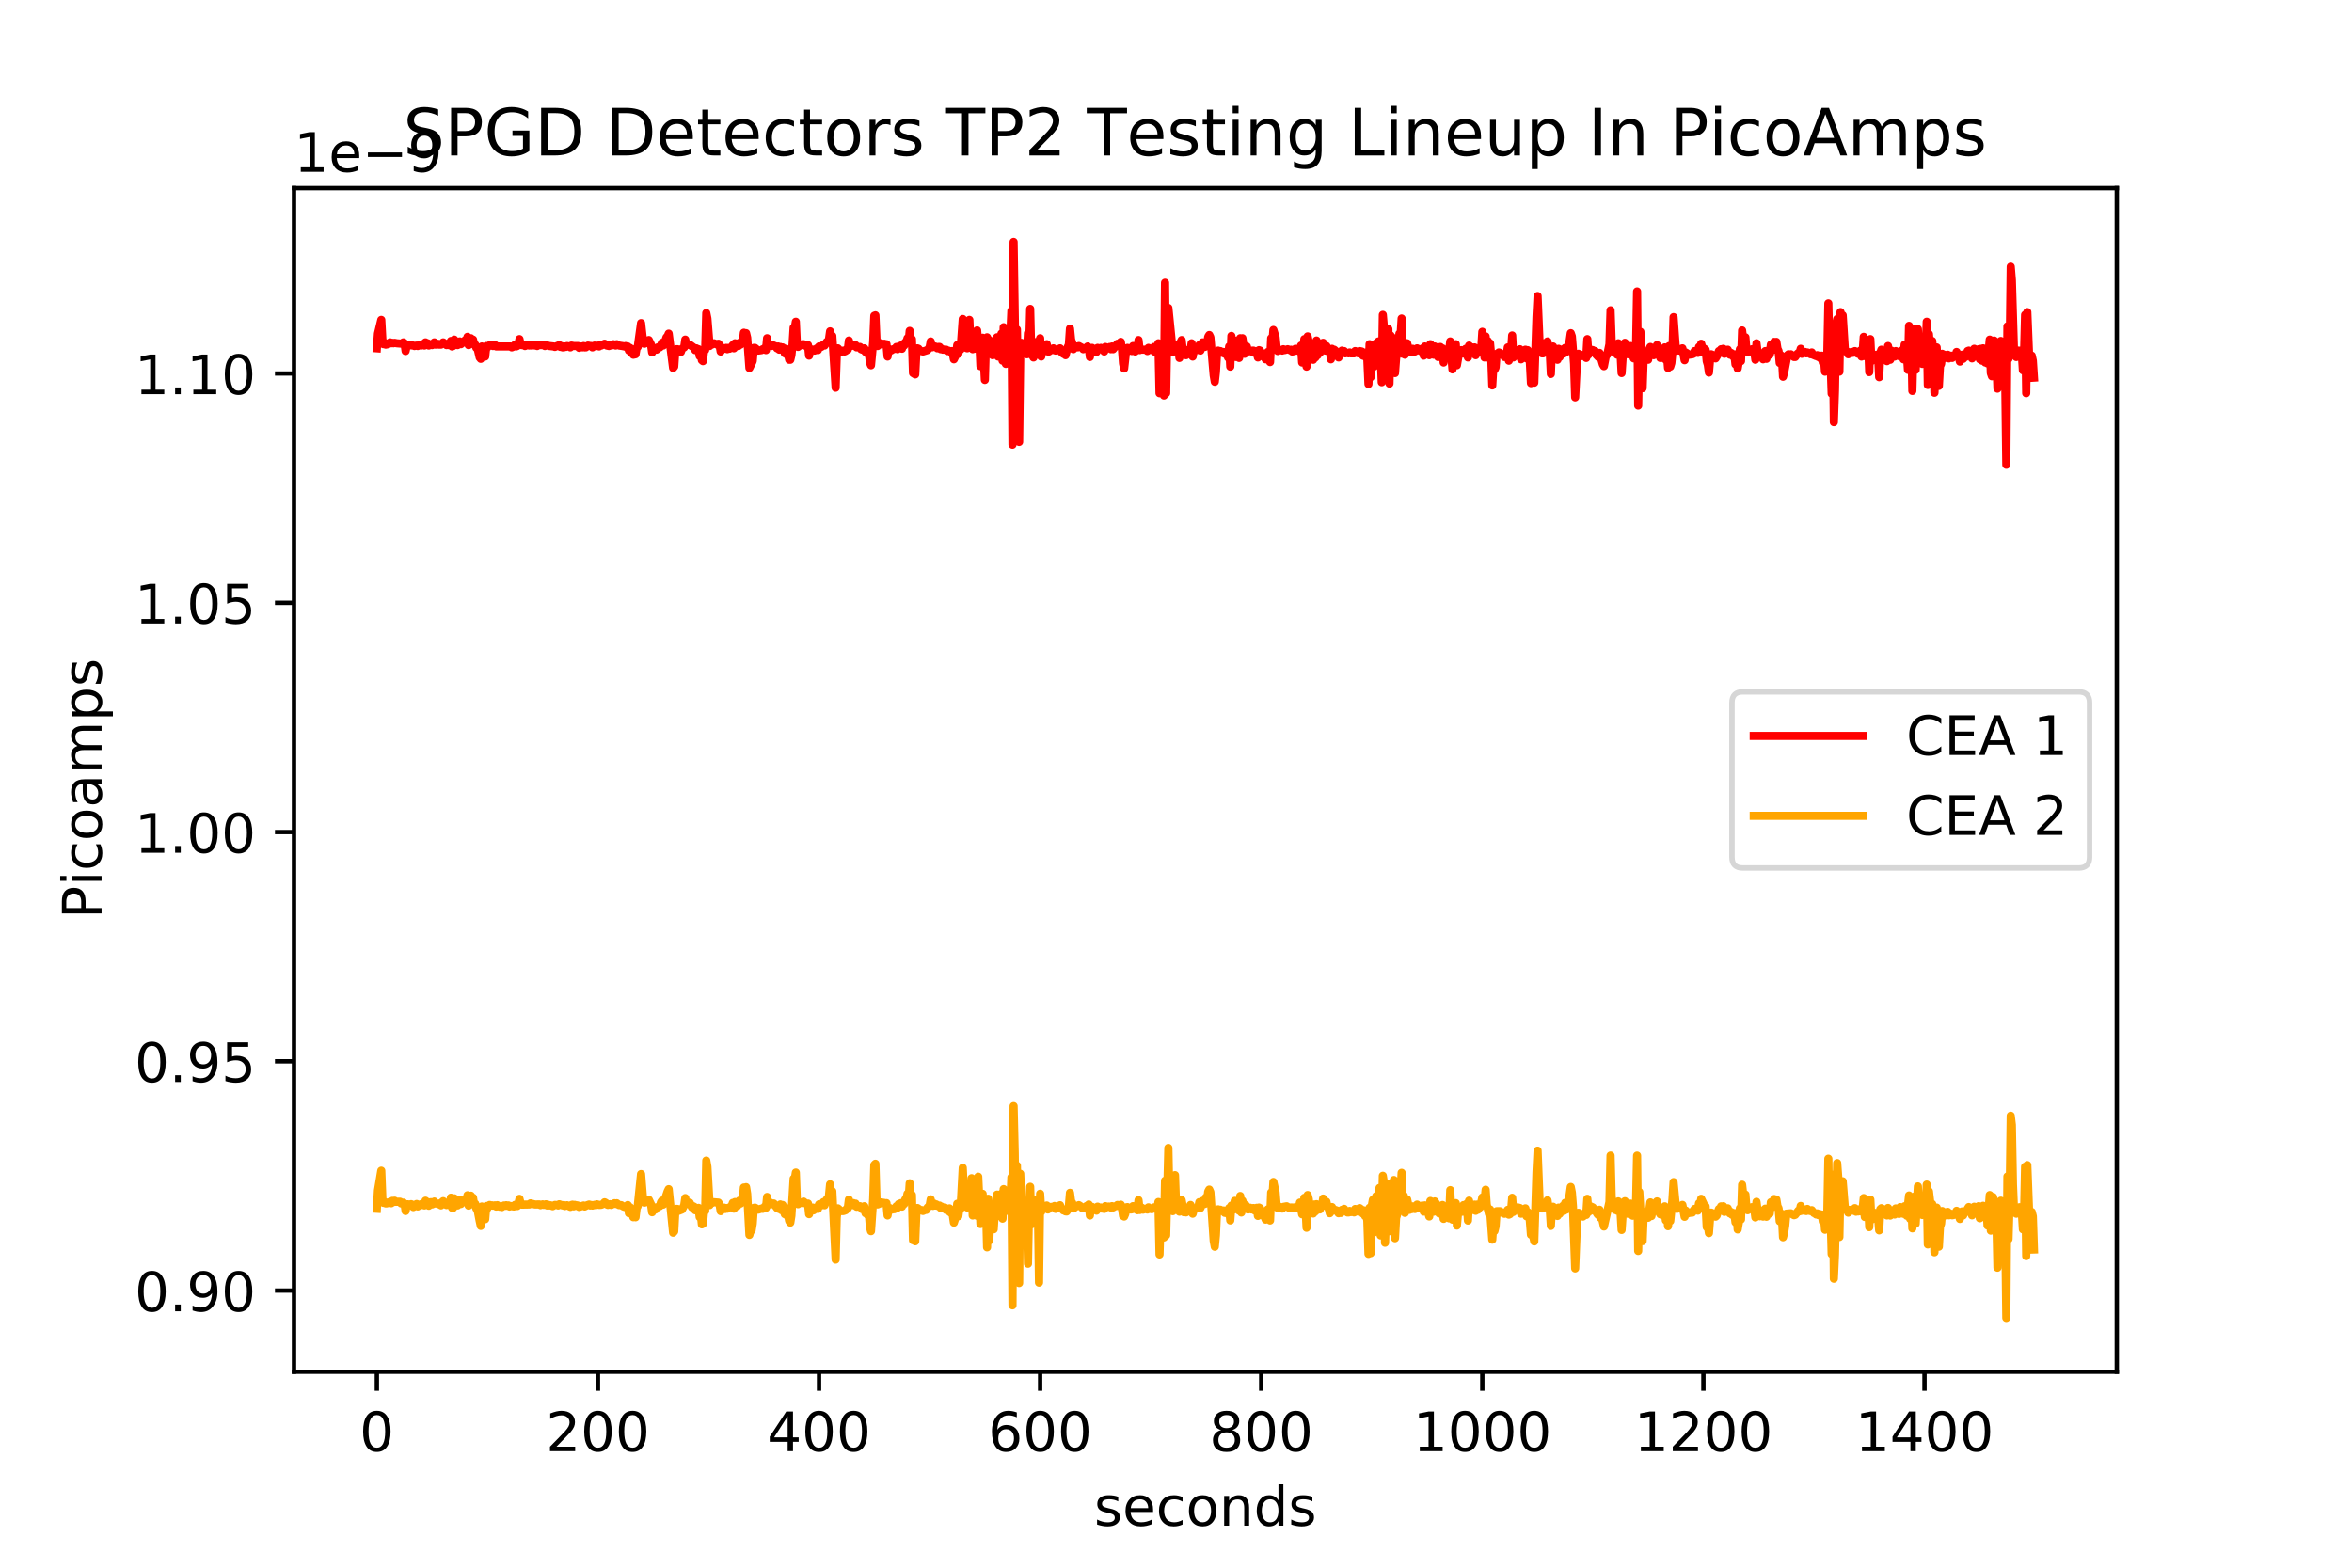 <?xml version="1.0" encoding="utf-8" standalone="no"?>
<!DOCTYPE svg PUBLIC "-//W3C//DTD SVG 1.1//EN"
  "http://www.w3.org/Graphics/SVG/1.1/DTD/svg11.dtd">
<!-- Created with matplotlib (http://matplotlib.org/) -->
<svg height="288pt" version="1.1" viewBox="0 0 432 288" width="432pt" xmlns="http://www.w3.org/2000/svg" xmlns:xlink="http://www.w3.org/1999/xlink">
 <defs>
  <style type="text/css">
*{stroke-linecap:butt;stroke-linejoin:round;}
  </style>
 </defs>
 <g id="figure_1">
  <g id="patch_1">
   <path d="M 0 288 
L 432 288 
L 432 0 
L 0 0 
z
" style="fill:#ffffff;"/>
  </g>
  <g id="axes_1">
   <g id="patch_2">
    <path d="M 54 252 
L 388.8 252 
L 388.8 34.56 
L 54 34.56 
z
" style="fill:#ffffff;"/>
   </g>
   <g id="matplotlib.axis_1">
    <g id="xtick_1">
     <g id="line2d_1">
      <defs>
       <path d="M 0 0 
L 0 3.5 
" id="m09d9b3a88d" style="stroke:#000000;stroke-width:0.8;"/>
      </defs>
      <g>
       <use style="stroke:#000000;stroke-width:0.8;" x="69.218" xlink:href="#m09d9b3a88d" y="252"/>
      </g>
     </g>
     <g id="text_1">
      <!-- 0 -->
      <defs>
       <path d="M 31.781 66.406 
Q 24.172 66.406 20.328 58.906 
Q 16.5 51.422 16.5 36.375 
Q 16.5 21.391 20.328 13.891 
Q 24.172 6.391 31.781 6.391 
Q 39.453 6.391 43.281 13.891 
Q 47.125 21.391 47.125 36.375 
Q 47.125 51.422 43.281 58.906 
Q 39.453 66.406 31.781 66.406 
M 31.781 74.219 
Q 44.047 74.219 50.516 64.516 
Q 56.984 54.828 56.984 36.375 
Q 56.984 17.969 50.516 8.266 
Q 44.047 -1.422 31.781 -1.422 
Q 19.531 -1.422 13.062 8.266 
Q 6.594 17.969 6.594 36.375 
Q 6.594 54.828 13.062 64.516 
Q 19.531 74.219 31.781 74.219 
" id="DejaVuSans-30"/>
      </defs>
      <g transform="translate(66.037 266.598)scale(0.1 -0.1)">
       <use xlink:href="#DejaVuSans-30"/>
      </g>
     </g>
    </g>
    <g id="xtick_2">
     <g id="line2d_2">
      <g>
       <use style="stroke:#000000;stroke-width:0.8;" x="109.827" xlink:href="#m09d9b3a88d" y="252"/>
      </g>
     </g>
     <g id="text_2">
      <!-- 200 -->
      <defs>
       <path d="M 19.188 8.297 
L 53.609 8.297 
L 53.609 0 
L 7.328 0 
L 7.328 8.297 
Q 12.938 14.109 22.625 23.891 
Q 32.328 33.688 34.812 36.531 
Q 39.547 41.844 41.422 45.531 
Q 43.312 49.219 43.312 52.781 
Q 43.312 58.594 39.234 62.25 
Q 35.156 65.922 28.609 65.922 
Q 23.969 65.922 18.812 64.312 
Q 13.672 62.703 7.812 59.422 
L 7.812 69.391 
Q 13.766 71.781 18.938 73 
Q 24.125 74.219 28.422 74.219 
Q 39.75 74.219 46.484 68.547 
Q 53.219 62.891 53.219 53.422 
Q 53.219 48.922 51.531 44.891 
Q 49.859 40.875 45.406 35.406 
Q 44.188 33.984 37.641 27.219 
Q 31.109 20.453 19.188 8.297 
" id="DejaVuSans-32"/>
      </defs>
      <g transform="translate(100.283 266.598)scale(0.1 -0.1)">
       <use xlink:href="#DejaVuSans-32"/>
       <use x="63.623" xlink:href="#DejaVuSans-30"/>
       <use x="127.246" xlink:href="#DejaVuSans-30"/>
      </g>
     </g>
    </g>
    <g id="xtick_3">
     <g id="line2d_3">
      <g>
       <use style="stroke:#000000;stroke-width:0.8;" x="150.436" xlink:href="#m09d9b3a88d" y="252"/>
      </g>
     </g>
     <g id="text_3">
      <!-- 400 -->
      <defs>
       <path d="M 37.797 64.312 
L 12.891 25.391 
L 37.797 25.391 
z
M 35.203 72.906 
L 47.609 72.906 
L 47.609 25.391 
L 58.016 25.391 
L 58.016 17.188 
L 47.609 17.188 
L 47.609 0 
L 37.797 0 
L 37.797 17.188 
L 4.891 17.188 
L 4.891 26.703 
z
" id="DejaVuSans-34"/>
      </defs>
      <g transform="translate(140.892 266.598)scale(0.1 -0.1)">
       <use xlink:href="#DejaVuSans-34"/>
       <use x="63.623" xlink:href="#DejaVuSans-30"/>
       <use x="127.246" xlink:href="#DejaVuSans-30"/>
      </g>
     </g>
    </g>
    <g id="xtick_4">
     <g id="line2d_4">
      <g>
       <use style="stroke:#000000;stroke-width:0.8;" x="191.045" xlink:href="#m09d9b3a88d" y="252"/>
      </g>
     </g>
     <g id="text_4">
      <!-- 600 -->
      <defs>
       <path d="M 33.016 40.375 
Q 26.375 40.375 22.484 35.828 
Q 18.609 31.297 18.609 23.391 
Q 18.609 15.531 22.484 10.953 
Q 26.375 6.391 33.016 6.391 
Q 39.656 6.391 43.531 10.953 
Q 47.406 15.531 47.406 23.391 
Q 47.406 31.297 43.531 35.828 
Q 39.656 40.375 33.016 40.375 
M 52.594 71.297 
L 52.594 62.312 
Q 48.875 64.062 45.094 64.984 
Q 41.312 65.922 37.594 65.922 
Q 27.828 65.922 22.672 59.328 
Q 17.531 52.734 16.797 39.406 
Q 19.672 43.656 24.016 45.922 
Q 28.375 48.188 33.594 48.188 
Q 44.578 48.188 50.953 41.516 
Q 57.328 34.859 57.328 23.391 
Q 57.328 12.156 50.688 5.359 
Q 44.047 -1.422 33.016 -1.422 
Q 20.359 -1.422 13.672 8.266 
Q 6.984 17.969 6.984 36.375 
Q 6.984 53.656 15.188 63.938 
Q 23.391 74.219 37.203 74.219 
Q 40.922 74.219 44.703 73.484 
Q 48.484 72.75 52.594 71.297 
" id="DejaVuSans-36"/>
      </defs>
      <g transform="translate(181.501 266.598)scale(0.1 -0.1)">
       <use xlink:href="#DejaVuSans-36"/>
       <use x="63.623" xlink:href="#DejaVuSans-30"/>
       <use x="127.246" xlink:href="#DejaVuSans-30"/>
      </g>
     </g>
    </g>
    <g id="xtick_5">
     <g id="line2d_5">
      <g>
       <use style="stroke:#000000;stroke-width:0.8;" x="231.654" xlink:href="#m09d9b3a88d" y="252"/>
      </g>
     </g>
     <g id="text_5">
      <!-- 800 -->
      <defs>
       <path d="M 31.781 34.625 
Q 24.75 34.625 20.719 30.859 
Q 16.703 27.094 16.703 20.516 
Q 16.703 13.922 20.719 10.156 
Q 24.75 6.391 31.781 6.391 
Q 38.812 6.391 42.859 10.172 
Q 46.922 13.969 46.922 20.516 
Q 46.922 27.094 42.891 30.859 
Q 38.875 34.625 31.781 34.625 
M 21.922 38.812 
Q 15.578 40.375 12.031 44.719 
Q 8.5 49.078 8.5 55.328 
Q 8.5 64.062 14.719 69.141 
Q 20.953 74.219 31.781 74.219 
Q 42.672 74.219 48.875 69.141 
Q 55.078 64.062 55.078 55.328 
Q 55.078 49.078 51.531 44.719 
Q 48 40.375 41.703 38.812 
Q 48.828 37.156 52.797 32.312 
Q 56.781 27.484 56.781 20.516 
Q 56.781 9.906 50.312 4.234 
Q 43.844 -1.422 31.781 -1.422 
Q 19.734 -1.422 13.25 4.234 
Q 6.781 9.906 6.781 20.516 
Q 6.781 27.484 10.781 32.312 
Q 14.797 37.156 21.922 38.812 
M 18.312 54.391 
Q 18.312 48.734 21.844 45.562 
Q 25.391 42.391 31.781 42.391 
Q 38.141 42.391 41.719 45.562 
Q 45.312 48.734 45.312 54.391 
Q 45.312 60.062 41.719 63.234 
Q 38.141 66.406 31.781 66.406 
Q 25.391 66.406 21.844 63.234 
Q 18.312 60.062 18.312 54.391 
" id="DejaVuSans-38"/>
      </defs>
      <g transform="translate(222.11 266.598)scale(0.1 -0.1)">
       <use xlink:href="#DejaVuSans-38"/>
       <use x="63.623" xlink:href="#DejaVuSans-30"/>
       <use x="127.246" xlink:href="#DejaVuSans-30"/>
      </g>
     </g>
    </g>
    <g id="xtick_6">
     <g id="line2d_6">
      <g>
       <use style="stroke:#000000;stroke-width:0.8;" x="272.263" xlink:href="#m09d9b3a88d" y="252"/>
      </g>
     </g>
     <g id="text_6">
      <!-- 1000 -->
      <defs>
       <path d="M 12.406 8.297 
L 28.516 8.297 
L 28.516 63.922 
L 10.984 60.406 
L 10.984 69.391 
L 28.422 72.906 
L 38.281 72.906 
L 38.281 8.297 
L 54.391 8.297 
L 54.391 0 
L 12.406 0 
z
" id="DejaVuSans-31"/>
      </defs>
      <g transform="translate(259.538 266.598)scale(0.1 -0.1)">
       <use xlink:href="#DejaVuSans-31"/>
       <use x="63.623" xlink:href="#DejaVuSans-30"/>
       <use x="127.246" xlink:href="#DejaVuSans-30"/>
       <use x="190.869" xlink:href="#DejaVuSans-30"/>
      </g>
     </g>
    </g>
    <g id="xtick_7">
     <g id="line2d_7">
      <g>
       <use style="stroke:#000000;stroke-width:0.8;" x="312.872" xlink:href="#m09d9b3a88d" y="252"/>
      </g>
     </g>
     <g id="text_7">
      <!-- 1200 -->
      <g transform="translate(300.147 266.598)scale(0.1 -0.1)">
       <use xlink:href="#DejaVuSans-31"/>
       <use x="63.623" xlink:href="#DejaVuSans-32"/>
       <use x="127.246" xlink:href="#DejaVuSans-30"/>
       <use x="190.869" xlink:href="#DejaVuSans-30"/>
      </g>
     </g>
    </g>
    <g id="xtick_8">
     <g id="line2d_8">
      <g>
       <use style="stroke:#000000;stroke-width:0.8;" x="353.48" xlink:href="#m09d9b3a88d" y="252"/>
      </g>
     </g>
     <g id="text_8">
      <!-- 1400 -->
      <g transform="translate(340.755 266.598)scale(0.1 -0.1)">
       <use xlink:href="#DejaVuSans-31"/>
       <use x="63.623" xlink:href="#DejaVuSans-34"/>
       <use x="127.246" xlink:href="#DejaVuSans-30"/>
       <use x="190.869" xlink:href="#DejaVuSans-30"/>
      </g>
     </g>
    </g>
    <g id="text_9">
     <!-- seconds -->
     <defs>
      <path d="M 44.281 53.078 
L 44.281 44.578 
Q 40.484 46.531 36.375 47.5 
Q 32.281 48.484 27.875 48.484 
Q 21.188 48.484 17.844 46.438 
Q 14.5 44.391 14.5 40.281 
Q 14.5 37.156 16.891 35.375 
Q 19.281 33.594 26.516 31.984 
L 29.594 31.297 
Q 39.156 29.25 43.188 25.516 
Q 47.219 21.781 47.219 15.094 
Q 47.219 7.469 41.188 3.016 
Q 35.156 -1.422 24.609 -1.422 
Q 20.219 -1.422 15.453 -0.562 
Q 10.688 0.297 5.422 2 
L 5.422 11.281 
Q 10.406 8.688 15.234 7.391 
Q 20.062 6.109 24.812 6.109 
Q 31.156 6.109 34.562 8.281 
Q 37.984 10.453 37.984 14.406 
Q 37.984 18.062 35.516 20.016 
Q 33.062 21.969 24.703 23.781 
L 21.578 24.516 
Q 13.234 26.266 9.516 29.906 
Q 5.812 33.547 5.812 39.891 
Q 5.812 47.609 11.281 51.797 
Q 16.75 56 26.812 56 
Q 31.781 56 36.172 55.266 
Q 40.578 54.547 44.281 53.078 
" id="DejaVuSans-73"/>
      <path d="M 56.203 29.594 
L 56.203 25.203 
L 14.891 25.203 
Q 15.484 15.922 20.484 11.062 
Q 25.484 6.203 34.422 6.203 
Q 39.594 6.203 44.453 7.469 
Q 49.312 8.734 54.109 11.281 
L 54.109 2.781 
Q 49.266 0.734 44.188 -0.344 
Q 39.109 -1.422 33.891 -1.422 
Q 20.797 -1.422 13.156 6.188 
Q 5.516 13.812 5.516 26.812 
Q 5.516 40.234 12.766 48.109 
Q 20.016 56 32.328 56 
Q 43.359 56 49.781 48.891 
Q 56.203 41.797 56.203 29.594 
M 47.219 32.234 
Q 47.125 39.594 43.094 43.984 
Q 39.062 48.391 32.422 48.391 
Q 24.906 48.391 20.391 44.141 
Q 15.875 39.891 15.188 32.172 
z
" id="DejaVuSans-65"/>
      <path d="M 48.781 52.594 
L 48.781 44.188 
Q 44.969 46.297 41.141 47.344 
Q 37.312 48.391 33.406 48.391 
Q 24.656 48.391 19.812 42.844 
Q 14.984 37.312 14.984 27.297 
Q 14.984 17.281 19.812 11.734 
Q 24.656 6.203 33.406 6.203 
Q 37.312 6.203 41.141 7.25 
Q 44.969 8.297 48.781 10.406 
L 48.781 2.094 
Q 45.016 0.344 40.984 -0.531 
Q 36.969 -1.422 32.422 -1.422 
Q 20.062 -1.422 12.781 6.344 
Q 5.516 14.109 5.516 27.297 
Q 5.516 40.672 12.859 48.328 
Q 20.219 56 33.016 56 
Q 37.156 56 41.109 55.141 
Q 45.062 54.297 48.781 52.594 
" id="DejaVuSans-63"/>
      <path d="M 30.609 48.391 
Q 23.391 48.391 19.188 42.75 
Q 14.984 37.109 14.984 27.297 
Q 14.984 17.484 19.156 11.844 
Q 23.344 6.203 30.609 6.203 
Q 37.797 6.203 41.984 11.859 
Q 46.188 17.531 46.188 27.297 
Q 46.188 37.016 41.984 42.703 
Q 37.797 48.391 30.609 48.391 
M 30.609 56 
Q 42.328 56 49.016 48.375 
Q 55.719 40.766 55.719 27.297 
Q 55.719 13.875 49.016 6.219 
Q 42.328 -1.422 30.609 -1.422 
Q 18.844 -1.422 12.172 6.219 
Q 5.516 13.875 5.516 27.297 
Q 5.516 40.766 12.172 48.375 
Q 18.844 56 30.609 56 
" id="DejaVuSans-6f"/>
      <path d="M 54.891 33.016 
L 54.891 0 
L 45.906 0 
L 45.906 32.719 
Q 45.906 40.484 42.875 44.328 
Q 39.844 48.188 33.797 48.188 
Q 26.516 48.188 22.312 43.547 
Q 18.109 38.922 18.109 30.906 
L 18.109 0 
L 9.078 0 
L 9.078 54.688 
L 18.109 54.688 
L 18.109 46.188 
Q 21.344 51.125 25.703 53.562 
Q 30.078 56 35.797 56 
Q 45.219 56 50.047 50.172 
Q 54.891 44.344 54.891 33.016 
" id="DejaVuSans-6e"/>
      <path d="M 45.406 46.391 
L 45.406 75.984 
L 54.391 75.984 
L 54.391 0 
L 45.406 0 
L 45.406 8.203 
Q 42.578 3.328 38.25 0.953 
Q 33.938 -1.422 27.875 -1.422 
Q 17.969 -1.422 11.734 6.484 
Q 5.516 14.406 5.516 27.297 
Q 5.516 40.188 11.734 48.094 
Q 17.969 56 27.875 56 
Q 33.938 56 38.25 53.625 
Q 42.578 51.266 45.406 46.391 
M 14.797 27.297 
Q 14.797 17.391 18.875 11.75 
Q 22.953 6.109 30.078 6.109 
Q 37.203 6.109 41.297 11.75 
Q 45.406 17.391 45.406 27.297 
Q 45.406 37.203 41.297 42.844 
Q 37.203 48.484 30.078 48.484 
Q 22.953 48.484 18.875 42.844 
Q 14.797 37.203 14.797 27.297 
" id="DejaVuSans-64"/>
     </defs>
     <g transform="translate(200.963 280.277)scale(0.1 -0.1)">
      <use xlink:href="#DejaVuSans-73"/>
      <use x="52.1" xlink:href="#DejaVuSans-65"/>
      <use x="113.623" xlink:href="#DejaVuSans-63"/>
      <use x="168.604" xlink:href="#DejaVuSans-6f"/>
      <use x="229.785" xlink:href="#DejaVuSans-6e"/>
      <use x="293.164" xlink:href="#DejaVuSans-64"/>
      <use x="356.641" xlink:href="#DejaVuSans-73"/>
     </g>
    </g>
   </g>
   <g id="matplotlib.axis_2">
    <g id="ytick_1">
     <g id="line2d_9">
      <defs>
       <path d="M 0 0 
L -3.5 0 
" id="me75c3b6ade" style="stroke:#000000;stroke-width:0.8;"/>
      </defs>
      <g>
       <use style="stroke:#000000;stroke-width:0.8;" x="54" xlink:href="#me75c3b6ade" y="237.096"/>
      </g>
     </g>
     <g id="text_10">
      <!-- 0.90 -->
      <defs>
       <path d="M 10.688 12.406 
L 21 12.406 
L 21 0 
L 10.688 0 
z
" id="DejaVuSans-2e"/>
       <path d="M 10.984 1.516 
L 10.984 10.5 
Q 14.703 8.734 18.5 7.812 
Q 22.312 6.891 25.984 6.891 
Q 35.75 6.891 40.891 13.453 
Q 46.047 20.016 46.781 33.406 
Q 43.953 29.203 39.594 26.953 
Q 35.25 24.703 29.984 24.703 
Q 19.047 24.703 12.672 31.312 
Q 6.297 37.938 6.297 49.422 
Q 6.297 60.641 12.938 67.422 
Q 19.578 74.219 30.609 74.219 
Q 43.266 74.219 49.922 64.516 
Q 56.594 54.828 56.594 36.375 
Q 56.594 19.141 48.406 8.859 
Q 40.234 -1.422 26.422 -1.422 
Q 22.703 -1.422 18.891 -0.688 
Q 15.094 0.047 10.984 1.516 
M 30.609 32.422 
Q 37.25 32.422 41.125 36.953 
Q 45.016 41.5 45.016 49.422 
Q 45.016 57.281 41.125 61.844 
Q 37.25 66.406 30.609 66.406 
Q 23.969 66.406 20.094 61.844 
Q 16.219 57.281 16.219 49.422 
Q 16.219 41.5 20.094 36.953 
Q 23.969 32.422 30.609 32.422 
" id="DejaVuSans-39"/>
      </defs>
      <g transform="translate(24.734 240.895)scale(0.1 -0.1)">
       <use xlink:href="#DejaVuSans-30"/>
       <use x="63.623" xlink:href="#DejaVuSans-2e"/>
       <use x="95.41" xlink:href="#DejaVuSans-39"/>
       <use x="159.033" xlink:href="#DejaVuSans-30"/>
      </g>
     </g>
    </g>
    <g id="ytick_2">
     <g id="line2d_10">
      <g>
       <use style="stroke:#000000;stroke-width:0.8;" x="54" xlink:href="#me75c3b6ade" y="194.977"/>
      </g>
     </g>
     <g id="text_11">
      <!-- 0.95 -->
      <defs>
       <path d="M 10.797 72.906 
L 49.516 72.906 
L 49.516 64.594 
L 19.828 64.594 
L 19.828 46.734 
Q 21.969 47.469 24.109 47.828 
Q 26.266 48.188 28.422 48.188 
Q 40.625 48.188 47.75 41.5 
Q 54.891 34.812 54.891 23.391 
Q 54.891 11.625 47.562 5.094 
Q 40.234 -1.422 26.906 -1.422 
Q 22.312 -1.422 17.547 -0.641 
Q 12.797 0.141 7.719 1.703 
L 7.719 11.625 
Q 12.109 9.234 16.797 8.062 
Q 21.484 6.891 26.703 6.891 
Q 35.156 6.891 40.078 11.328 
Q 45.016 15.766 45.016 23.391 
Q 45.016 31 40.078 35.438 
Q 35.156 39.891 26.703 39.891 
Q 22.75 39.891 18.812 39.016 
Q 14.891 38.141 10.797 36.281 
z
" id="DejaVuSans-35"/>
      </defs>
      <g transform="translate(24.734 198.776)scale(0.1 -0.1)">
       <use xlink:href="#DejaVuSans-30"/>
       <use x="63.623" xlink:href="#DejaVuSans-2e"/>
       <use x="95.41" xlink:href="#DejaVuSans-39"/>
       <use x="159.033" xlink:href="#DejaVuSans-35"/>
      </g>
     </g>
    </g>
    <g id="ytick_3">
     <g id="line2d_11">
      <g>
       <use style="stroke:#000000;stroke-width:0.8;" x="54" xlink:href="#me75c3b6ade" y="152.858"/>
      </g>
     </g>
     <g id="text_12">
      <!-- 1.00 -->
      <g transform="translate(24.734 156.657)scale(0.1 -0.1)">
       <use xlink:href="#DejaVuSans-31"/>
       <use x="63.623" xlink:href="#DejaVuSans-2e"/>
       <use x="95.41" xlink:href="#DejaVuSans-30"/>
       <use x="159.033" xlink:href="#DejaVuSans-30"/>
      </g>
     </g>
    </g>
    <g id="ytick_4">
     <g id="line2d_12">
      <g>
       <use style="stroke:#000000;stroke-width:0.8;" x="54" xlink:href="#me75c3b6ade" y="110.739"/>
      </g>
     </g>
     <g id="text_13">
      <!-- 1.05 -->
      <g transform="translate(24.734 114.538)scale(0.1 -0.1)">
       <use xlink:href="#DejaVuSans-31"/>
       <use x="63.623" xlink:href="#DejaVuSans-2e"/>
       <use x="95.41" xlink:href="#DejaVuSans-30"/>
       <use x="159.033" xlink:href="#DejaVuSans-35"/>
      </g>
     </g>
    </g>
    <g id="ytick_5">
     <g id="line2d_13">
      <g>
       <use style="stroke:#000000;stroke-width:0.8;" x="54" xlink:href="#me75c3b6ade" y="68.62"/>
      </g>
     </g>
     <g id="text_14">
      <!-- 1.10 -->
      <g transform="translate(24.734 72.419)scale(0.1 -0.1)">
       <use xlink:href="#DejaVuSans-31"/>
       <use x="63.623" xlink:href="#DejaVuSans-2e"/>
       <use x="95.41" xlink:href="#DejaVuSans-31"/>
       <use x="159.033" xlink:href="#DejaVuSans-30"/>
      </g>
     </g>
    </g>
    <g id="text_15">
     <!-- Picoamps  -->
     <defs>
      <path d="M 19.672 64.797 
L 19.672 37.406 
L 32.078 37.406 
Q 38.969 37.406 42.719 40.969 
Q 46.484 44.531 46.484 51.125 
Q 46.484 57.672 42.719 61.234 
Q 38.969 64.797 32.078 64.797 
z
M 9.812 72.906 
L 32.078 72.906 
Q 44.344 72.906 50.609 67.359 
Q 56.891 61.812 56.891 51.125 
Q 56.891 40.328 50.609 34.812 
Q 44.344 29.297 32.078 29.297 
L 19.672 29.297 
L 19.672 0 
L 9.812 0 
z
" id="DejaVuSans-50"/>
      <path d="M 9.422 54.688 
L 18.406 54.688 
L 18.406 0 
L 9.422 0 
z
M 9.422 75.984 
L 18.406 75.984 
L 18.406 64.594 
L 9.422 64.594 
z
" id="DejaVuSans-69"/>
      <path d="M 34.281 27.484 
Q 23.391 27.484 19.188 25 
Q 14.984 22.516 14.984 16.5 
Q 14.984 11.719 18.141 8.906 
Q 21.297 6.109 26.703 6.109 
Q 34.188 6.109 38.703 11.406 
Q 43.219 16.703 43.219 25.484 
L 43.219 27.484 
z
M 52.203 31.203 
L 52.203 0 
L 43.219 0 
L 43.219 8.297 
Q 40.141 3.328 35.547 0.953 
Q 30.953 -1.422 24.312 -1.422 
Q 15.922 -1.422 10.953 3.297 
Q 6 8.016 6 15.922 
Q 6 25.141 12.172 29.828 
Q 18.359 34.516 30.609 34.516 
L 43.219 34.516 
L 43.219 35.406 
Q 43.219 41.609 39.141 45 
Q 35.062 48.391 27.688 48.391 
Q 23 48.391 18.547 47.266 
Q 14.109 46.141 10.016 43.891 
L 10.016 52.203 
Q 14.938 54.109 19.578 55.047 
Q 24.219 56 28.609 56 
Q 40.484 56 46.344 49.844 
Q 52.203 43.703 52.203 31.203 
" id="DejaVuSans-61"/>
      <path d="M 52 44.188 
Q 55.375 50.25 60.062 53.125 
Q 64.75 56 71.094 56 
Q 79.641 56 84.281 50.016 
Q 88.922 44.047 88.922 33.016 
L 88.922 0 
L 79.891 0 
L 79.891 32.719 
Q 79.891 40.578 77.094 44.375 
Q 74.312 48.188 68.609 48.188 
Q 61.625 48.188 57.562 43.547 
Q 53.516 38.922 53.516 30.906 
L 53.516 0 
L 44.484 0 
L 44.484 32.719 
Q 44.484 40.625 41.703 44.406 
Q 38.922 48.188 33.109 48.188 
Q 26.219 48.188 22.156 43.531 
Q 18.109 38.875 18.109 30.906 
L 18.109 0 
L 9.078 0 
L 9.078 54.688 
L 18.109 54.688 
L 18.109 46.188 
Q 21.188 51.219 25.484 53.609 
Q 29.781 56 35.688 56 
Q 41.656 56 45.828 52.969 
Q 50 49.953 52 44.188 
" id="DejaVuSans-6d"/>
      <path d="M 18.109 8.203 
L 18.109 -20.797 
L 9.078 -20.797 
L 9.078 54.688 
L 18.109 54.688 
L 18.109 46.391 
Q 20.953 51.266 25.266 53.625 
Q 29.594 56 35.594 56 
Q 45.562 56 51.781 48.094 
Q 58.016 40.188 58.016 27.297 
Q 58.016 14.406 51.781 6.484 
Q 45.562 -1.422 35.594 -1.422 
Q 29.594 -1.422 25.266 0.953 
Q 20.953 3.328 18.109 8.203 
M 48.688 27.297 
Q 48.688 37.203 44.609 42.844 
Q 40.531 48.484 33.406 48.484 
Q 26.266 48.484 22.188 42.844 
Q 18.109 37.203 18.109 27.297 
Q 18.109 17.391 22.188 11.75 
Q 26.266 6.109 33.406 6.109 
Q 40.531 6.109 44.609 11.75 
Q 48.688 17.391 48.688 27.297 
" id="DejaVuSans-70"/>
      <path id="DejaVuSans-20"/>
     </defs>
     <g transform="translate(18.655 168.793)rotate(-90)scale(0.1 -0.1)">
      <use xlink:href="#DejaVuSans-50"/>
      <use x="60.271" xlink:href="#DejaVuSans-69"/>
      <use x="88.055" xlink:href="#DejaVuSans-63"/>
      <use x="143.035" xlink:href="#DejaVuSans-6f"/>
      <use x="204.217" xlink:href="#DejaVuSans-61"/>
      <use x="265.496" xlink:href="#DejaVuSans-6d"/>
      <use x="362.908" xlink:href="#DejaVuSans-70"/>
      <use x="426.385" xlink:href="#DejaVuSans-73"/>
      <use x="478.484" xlink:href="#DejaVuSans-20"/>
     </g>
    </g>
    <g id="text_16">
     <!-- 1e−9 -->
     <defs>
      <path d="M 10.594 35.5 
L 73.188 35.5 
L 73.188 27.203 
L 10.594 27.203 
z
" id="DejaVuSans-2212"/>
     </defs>
     <g transform="translate(54 31.56)scale(0.1 -0.1)">
      <use xlink:href="#DejaVuSans-31"/>
      <use x="63.623" xlink:href="#DejaVuSans-65"/>
      <use x="125.146" xlink:href="#DejaVuSans-2212"/>
      <use x="208.936" xlink:href="#DejaVuSans-39"/>
     </g>
    </g>
   </g>
   <g id="line2d_14">
    <path clip-path="url(#p0547ea46d5)" d="M 69.218 63.987 
L 69.421 61.291 
L 70.03 58.764 
L 70.233 62.471 
L 70.436 63.229 
L 70.639 62.976 
L 70.843 63.313 
L 71.249 63.229 
L 71.655 62.892 
L 71.858 63.06 
L 72.061 62.976 
L 72.264 63.06 
L 72.467 62.976 
L 72.873 63.06 
L 73.888 63.144 
L 74.091 62.892 
L 74.294 63.06 
L 74.497 64.492 
L 74.7 63.566 
L 74.903 63.397 
L 75.919 63.481 
L 76.122 63.566 
L 76.528 63.481 
L 76.731 63.566 
L 77.137 63.313 
L 77.34 63.481 
L 77.543 63.229 
L 77.949 63.481 
L 78.152 62.892 
L 78.355 63.313 
L 78.558 63.06 
L 78.761 63.481 
L 79.167 63.229 
L 79.37 63.397 
L 79.573 63.313 
L 79.776 62.892 
L 79.98 63.313 
L 80.183 63.313 
L 80.386 63.144 
L 80.589 63.313 
L 80.995 63.313 
L 81.401 62.892 
L 81.604 63.144 
L 81.807 63.144 
L 82.01 63.397 
L 82.213 63.144 
L 82.416 63.397 
L 82.619 63.144 
L 82.822 62.639 
L 83.025 63.65 
L 83.228 63.566 
L 83.431 62.386 
L 83.634 63.06 
L 83.837 62.976 
L 84.04 63.397 
L 84.243 62.892 
L 84.447 62.723 
L 84.65 63.229 
L 85.056 62.892 
L 85.259 62.808 
L 85.462 62.471 
L 85.665 62.808 
L 85.868 61.881 
L 86.071 63.397 
L 86.477 62.134 
L 86.68 62.723 
L 86.883 62.386 
L 87.086 63.313 
L 87.289 63.313 
L 87.492 63.903 
L 87.695 63.903 
L 88.101 65.672 
L 88.304 65.924 
L 88.507 63.65 
L 88.71 64.661 
L 88.913 64.071 
L 89.117 65.503 
L 89.32 63.566 
L 89.523 63.818 
L 89.929 63.397 
L 90.132 63.313 
L 90.538 63.566 
L 90.944 63.397 
L 91.147 63.65 
L 93.787 63.65 
L 93.99 63.818 
L 94.396 63.65 
L 94.599 63.313 
L 94.802 63.65 
L 95.005 63.566 
L 95.208 63.229 
L 95.411 62.302 
L 95.614 63.229 
L 95.817 63.397 
L 96.223 63.313 
L 96.426 63.566 
L 96.832 63.397 
L 97.238 63.481 
L 97.441 63.313 
L 97.644 63.481 
L 98.05 63.397 
L 98.254 63.481 
L 98.457 63.313 
L 98.66 63.566 
L 98.863 63.397 
L 99.878 63.397 
L 100.081 63.566 
L 100.284 63.397 
L 100.893 63.566 
L 101.705 63.65 
L 101.908 63.734 
L 102.721 63.397 
L 102.924 63.734 
L 103.127 63.566 
L 103.33 63.818 
L 103.533 63.818 
L 103.736 63.65 
L 103.939 63.734 
L 104.142 63.566 
L 104.548 63.65 
L 104.751 63.818 
L 104.954 63.481 
L 105.36 63.566 
L 106.172 63.566 
L 106.375 63.903 
L 106.781 63.65 
L 106.984 63.818 
L 107.187 63.566 
L 107.391 63.818 
L 107.594 63.818 
L 108 63.481 
L 108.406 63.566 
L 108.609 63.566 
L 108.812 63.818 
L 109.218 63.481 
L 109.624 63.566 
L 109.827 63.481 
L 110.03 63.65 
L 110.233 63.397 
L 110.436 63.481 
L 111.045 63.144 
L 111.451 63.481 
L 111.858 63.566 
L 112.061 63.397 
L 112.264 63.481 
L 112.67 63.229 
L 113.076 63.481 
L 113.279 63.229 
L 113.685 63.481 
L 114.294 63.566 
L 114.7 63.65 
L 114.903 63.566 
L 115.106 63.818 
L 115.309 63.65 
L 115.512 64.408 
L 115.715 63.903 
L 115.918 64.745 
L 116.121 64.155 
L 116.324 65.166 
L 116.731 65.082 
L 116.934 63.903 
L 117.137 63.734 
L 117.746 59.354 
L 118.152 63.06 
L 118.355 63.144 
L 118.761 62.976 
L 118.964 62.555 
L 119.167 62.471 
L 119.573 63.313 
L 119.776 64.745 
L 119.979 63.987 
L 120.588 64.24 
L 120.791 63.818 
L 120.995 63.903 
L 121.198 63.818 
L 121.604 62.976 
L 121.807 63.481 
L 122.01 62.808 
L 122.213 62.555 
L 122.416 61.965 
L 122.619 61.797 
L 122.822 61.291 
L 123.634 67.609 
L 123.837 67.356 
L 124.04 64.408 
L 124.243 64.155 
L 124.446 64.155 
L 124.852 64.577 
L 125.055 64.661 
L 125.258 64.071 
L 125.665 63.818 
L 125.868 62.386 
L 126.071 63.397 
L 126.477 63.313 
L 126.68 63.313 
L 127.492 63.903 
L 127.695 64.324 
L 127.898 63.987 
L 128.101 64.24 
L 128.304 64.155 
L 128.507 65.419 
L 128.71 64.745 
L 128.913 66.177 
L 129.116 66.345 
L 129.319 64.324 
L 129.522 64.324 
L 129.725 57.501 
L 129.928 58.511 
L 130.335 63.566 
L 130.538 63.229 
L 130.741 63.313 
L 131.147 63.06 
L 131.756 63.313 
L 131.959 63.144 
L 132.162 63.397 
L 132.365 64.577 
L 132.771 63.903 
L 133.177 64.071 
L 133.38 63.903 
L 133.583 64.155 
L 133.786 63.903 
L 133.989 64.071 
L 134.395 63.818 
L 134.598 63.397 
L 134.802 63.987 
L 135.005 63.06 
L 135.208 63.397 
L 135.411 63.397 
L 135.614 63.566 
L 135.817 62.976 
L 136.02 63.313 
L 136.223 62.723 
L 136.426 62.723 
L 136.629 61.123 
L 136.832 62.386 
L 137.035 61.207 
L 137.238 62.049 
L 137.644 67.609 
L 138.253 66.345 
L 138.456 63.903 
L 138.659 63.903 
L 139.269 64.408 
L 139.878 64.324 
L 140.081 64.155 
L 140.284 64.155 
L 140.487 63.903 
L 140.69 64.324 
L 140.893 62.134 
L 141.096 63.566 
L 141.502 63.397 
L 141.705 63.566 
L 141.908 63.397 
L 142.517 63.65 
L 142.72 63.987 
L 142.923 63.65 
L 143.126 64.24 
L 143.329 63.734 
L 143.532 64.24 
L 143.735 63.818 
L 143.939 64.155 
L 144.142 64.913 
L 144.345 64.071 
L 144.548 65.166 
L 144.751 65.25 
L 144.954 66.093 
L 145.157 66.093 
L 145.36 65.25 
L 145.563 63.397 
L 145.766 60.196 
L 145.969 60.28 
L 146.172 59.101 
L 146.375 63.481 
L 146.578 63.734 
L 146.984 63.397 
L 147.187 63.397 
L 147.39 63.229 
L 147.593 63.229 
L 147.796 63.481 
L 147.999 63.313 
L 148.202 63.566 
L 148.406 63.397 
L 148.609 65.335 
L 148.812 64.155 
L 149.421 64.24 
L 149.624 64.408 
L 150.03 63.987 
L 150.233 64.324 
L 150.436 63.65 
L 150.842 63.734 
L 151.248 63.313 
L 151.451 63.481 
L 151.857 62.808 
L 152.06 62.976 
L 152.263 62.302 
L 152.466 60.87 
L 152.669 62.218 
L 152.872 61.712 
L 153.482 71.231 
L 153.685 65.419 
L 153.888 63.987 
L 154.497 64.661 
L 154.903 64.408 
L 155.106 64.577 
L 155.309 64.492 
L 155.512 64.155 
L 155.715 64.24 
L 155.918 62.555 
L 156.121 63.313 
L 156.324 63.566 
L 156.73 63.481 
L 157.136 63.397 
L 157.339 63.818 
L 157.949 63.734 
L 158.152 64.155 
L 158.355 64.24 
L 158.761 63.987 
L 158.964 64.661 
L 159.167 64.408 
L 159.37 64.998 
L 159.573 64.661 
L 159.776 66.598 
L 159.979 67.104 
L 160.385 62.808 
L 160.588 58.006 
L 160.791 57.922 
L 160.994 62.639 
L 161.197 63.566 
L 161.806 63.06 
L 162.213 63.229 
L 162.416 63.144 
L 162.619 63.397 
L 162.822 63.229 
L 163.025 65.503 
L 163.228 64.071 
L 163.634 64.408 
L 164.04 64.155 
L 164.446 64.071 
L 164.649 63.734 
L 164.852 64.155 
L 165.055 63.65 
L 165.258 63.818 
L 165.461 63.481 
L 165.664 64.071 
L 165.867 63.229 
L 166.07 63.481 
L 166.273 62.892 
L 166.476 62.892 
L 166.68 62.134 
L 166.883 62.892 
L 167.086 60.786 
L 167.289 62.892 
L 167.492 62.302 
L 167.695 68.536 
L 168.101 68.788 
L 168.304 64.829 
L 168.507 63.987 
L 168.71 64.071 
L 168.913 64.408 
L 169.522 64.577 
L 170.334 64.324 
L 170.74 63.818 
L 170.943 62.723 
L 171.146 63.818 
L 171.756 63.65 
L 171.959 63.734 
L 172.162 63.987 
L 172.365 63.734 
L 172.568 63.734 
L 172.771 64.155 
L 172.974 64.071 
L 173.177 64.24 
L 173.786 64.24 
L 173.989 64.492 
L 174.192 64.408 
L 174.598 64.661 
L 174.801 64.492 
L 175.004 64.998 
L 175.207 66.009 
L 175.613 65.166 
L 175.817 63.397 
L 176.02 64.998 
L 176.223 63.987 
L 176.426 64.24 
L 176.832 58.596 
L 177.035 61.797 
L 177.238 62.471 
L 177.441 63.903 
L 177.644 63.987 
L 177.847 63.903 
L 178.05 58.764 
L 178.253 63.397 
L 178.456 63.144 
L 178.659 64.155 
L 178.862 61.207 
L 179.065 64.071 
L 179.268 63.144 
L 179.471 60.702 
L 179.674 62.892 
L 179.877 62.723 
L 180.08 67.272 
L 180.283 65.25 
L 180.487 62.049 
L 180.893 69.799 
L 181.096 62.892 
L 181.299 61.965 
L 181.502 64.577 
L 181.705 62.471 
L 181.908 64.492 
L 182.314 65.25 
L 182.517 64.913 
L 182.72 64.913 
L 182.923 64.155 
L 183.126 61.965 
L 183.329 65.503 
L 183.532 61.965 
L 183.735 65.25 
L 183.938 61.291 
L 184.141 66.261 
L 184.344 60.112 
L 184.547 62.471 
L 184.75 66.851 
L 184.954 61.797 
L 185.157 63.566 
L 185.36 62.049 
L 185.563 61.712 
L 185.766 57.079 
L 185.969 81.677 
L 186.172 44.444 
L 186.578 70.557 
L 186.781 60.533 
L 187.187 81.171 
L 187.39 65.166 
L 187.593 62.976 
L 187.999 64.913 
L 188.202 64.24 
L 188.608 65.082 
L 188.811 61.207 
L 189.014 64.408 
L 189.217 56.742 
L 189.42 65.166 
L 189.624 65.25 
L 189.827 65.672 
L 190.03 62.976 
L 190.233 64.324 
L 190.436 62.808 
L 190.639 64.324 
L 190.842 64.829 
L 191.045 62.134 
L 191.248 65.503 
L 191.654 63.566 
L 191.857 63.903 
L 192.06 63.818 
L 192.263 63.229 
L 192.466 64.577 
L 192.669 64.577 
L 192.872 64.071 
L 193.075 64.324 
L 193.278 64.324 
L 193.481 63.987 
L 193.887 64.408 
L 194.294 64.24 
L 194.497 64.324 
L 194.7 63.987 
L 194.903 64.661 
L 195.106 64.745 
L 195.309 64.998 
L 195.512 64.661 
L 195.715 65.25 
L 196.121 63.734 
L 196.324 63.313 
L 196.527 60.365 
L 196.73 62.386 
L 196.933 62.976 
L 197.136 64.155 
L 197.542 63.734 
L 197.745 63.65 
L 197.948 63.818 
L 198.151 63.566 
L 198.761 63.903 
L 198.964 64.155 
L 199.37 63.987 
L 199.776 63.65 
L 199.979 63.903 
L 200.182 65.587 
L 200.385 64.071 
L 200.588 63.903 
L 200.791 64.408 
L 200.994 64.24 
L 201.197 64.661 
L 201.4 64.661 
L 201.603 63.903 
L 201.806 64.24 
L 202.212 63.903 
L 202.415 64.071 
L 202.618 63.987 
L 202.821 64.577 
L 203.024 63.734 
L 203.228 63.987 
L 203.431 63.903 
L 203.634 63.987 
L 203.837 63.734 
L 204.04 64.155 
L 204.243 63.65 
L 204.446 64.155 
L 205.258 63.144 
L 205.461 63.313 
L 205.664 63.313 
L 205.867 62.808 
L 206.07 64.071 
L 206.273 66.767 
L 206.476 67.693 
L 206.882 64.071 
L 207.085 63.903 
L 207.288 64.24 
L 207.898 64.492 
L 208.101 63.566 
L 208.304 63.65 
L 208.507 64.577 
L 208.71 63.734 
L 208.913 64.24 
L 209.116 62.471 
L 209.319 64.324 
L 209.522 64.071 
L 209.725 64.24 
L 210.537 64.24 
L 210.74 64.492 
L 210.943 63.903 
L 211.146 64.24 
L 211.552 64.324 
L 211.755 64.324 
L 211.958 63.734 
L 212.161 64.661 
L 212.365 63.818 
L 212.568 64.155 
L 212.771 63.06 
L 212.974 72.242 
L 213.177 67.272 
L 213.38 69.041 
L 213.583 63.566 
L 213.786 72.663 
L 213.989 51.941 
L 214.192 72.242 
L 214.395 60.87 
L 214.598 56.574 
L 215.41 64.661 
L 215.613 63.734 
L 215.816 63.397 
L 216.019 63.65 
L 216.222 63.397 
L 216.425 63.397 
L 216.628 65.756 
L 216.832 62.892 
L 217.035 62.471 
L 217.238 64.24 
L 217.441 64.998 
L 217.644 64.408 
L 217.847 65.25 
L 218.05 64.324 
L 218.253 64.745 
L 218.456 64.745 
L 218.659 64.324 
L 218.862 63.06 
L 219.065 65.503 
L 219.268 64.324 
L 219.877 64.324 
L 220.08 64.155 
L 220.283 63.397 
L 220.486 64.408 
L 220.689 63.903 
L 220.892 62.892 
L 221.298 63.734 
L 221.502 62.892 
L 221.705 63.313 
L 221.908 61.881 
L 222.111 61.544 
L 222.314 61.965 
L 222.923 68.957 
L 223.126 70.136 
L 223.329 68.367 
L 223.532 64.913 
L 223.735 64.408 
L 223.938 64.661 
L 224.141 64.492 
L 224.547 64.829 
L 224.75 64.661 
L 224.953 64.998 
L 225.359 64.577 
L 225.562 65.672 
L 225.765 63.65 
L 225.969 67.356 
L 226.172 61.712 
L 226.375 64.24 
L 226.578 65.166 
L 226.781 62.555 
L 226.984 65.587 
L 227.187 63.06 
L 227.593 65.756 
L 227.796 62.134 
L 227.999 65.082 
L 228.202 62.134 
L 228.608 64.998 
L 228.811 63.818 
L 229.014 63.65 
L 229.217 64.577 
L 229.623 64.408 
L 229.826 64.577 
L 230.029 64.408 
L 230.232 64.408 
L 230.435 64.829 
L 230.639 64.829 
L 230.842 64.492 
L 231.045 65.672 
L 231.248 64.324 
L 231.451 64.408 
L 231.654 65.419 
L 231.857 64.913 
L 232.466 66.009 
L 232.872 64.661 
L 233.278 66.514 
L 233.481 62.134 
L 233.684 63.06 
L 233.887 60.617 
L 234.293 61.965 
L 234.496 63.987 
L 234.699 64.492 
L 234.902 64.24 
L 235.309 64.324 
L 235.512 64.408 
L 235.715 64.155 
L 235.918 64.324 
L 236.527 64.155 
L 236.933 64.324 
L 237.136 64.24 
L 237.339 64.577 
L 237.745 64.492 
L 237.948 64.071 
L 238.354 64.408 
L 238.557 64.492 
L 238.76 64.155 
L 238.963 63.481 
L 239.166 66.598 
L 239.572 62.302 
L 239.979 67.356 
L 240.182 61.797 
L 240.385 62.808 
L 240.588 64.913 
L 240.994 64.661 
L 241.197 66.093 
L 241.4 63.65 
L 241.603 65.672 
L 241.806 62.555 
L 242.009 65.25 
L 242.212 63.903 
L 242.415 64.829 
L 242.618 63.313 
L 242.821 64.071 
L 243.024 62.976 
L 243.227 63.481 
L 243.43 64.408 
L 243.633 63.566 
L 244.039 64.577 
L 244.243 64.408 
L 244.446 66.009 
L 244.649 64.071 
L 244.852 64.829 
L 245.055 64.24 
L 245.258 64.408 
L 245.461 64.998 
L 245.664 64.913 
L 245.867 65.672 
L 246.07 64.998 
L 246.273 64.913 
L 246.476 64.408 
L 246.679 64.577 
L 246.882 64.492 
L 247.085 64.913 
L 247.288 64.829 
L 247.694 64.913 
L 247.897 64.745 
L 248.1 64.913 
L 248.709 64.913 
L 248.913 64.492 
L 249.116 64.745 
L 249.319 64.577 
L 249.522 64.913 
L 249.725 64.492 
L 250.131 64.577 
L 250.334 65.335 
L 250.537 64.829 
L 250.74 65.503 
L 250.943 64.745 
L 251.146 66.093 
L 251.349 70.557 
L 251.552 63.229 
L 251.755 69.294 
L 252.161 63.903 
L 252.364 67.356 
L 252.567 63.229 
L 252.77 63.06 
L 252.973 64.324 
L 253.176 62.723 
L 253.38 63.313 
L 253.583 64.829 
L 253.786 70.22 
L 253.989 57.837 
L 254.192 60.196 
L 254.395 68.536 
L 254.598 65.672 
L 254.801 68.704 
L 255.004 60.449 
L 255.207 70.473 
L 255.41 61.628 
L 255.613 64.577 
L 255.816 63.65 
L 256.019 62.134 
L 256.222 68.536 
L 256.425 65.84 
L 256.628 64.745 
L 256.831 64.913 
L 257.034 61.291 
L 257.237 61.712 
L 257.44 58.511 
L 257.643 64.998 
L 257.846 62.808 
L 258.05 65.166 
L 258.253 63.313 
L 258.456 63.06 
L 258.862 64.577 
L 259.065 64.408 
L 259.268 64.745 
L 259.471 64.071 
L 259.674 64.492 
L 259.877 64.577 
L 260.08 64.408 
L 260.283 63.987 
L 260.689 64.324 
L 260.892 64.492 
L 261.095 64.324 
L 261.298 63.987 
L 261.501 65.335 
L 261.704 63.65 
L 261.907 64.577 
L 262.11 64.24 
L 262.517 65.25 
L 262.72 63.229 
L 263.126 63.987 
L 263.329 65.166 
L 263.532 63.65 
L 263.735 65.082 
L 263.938 63.818 
L 264.141 65.587 
L 264.344 64.998 
L 264.547 63.734 
L 264.75 64.745 
L 264.953 63.987 
L 265.156 66.598 
L 265.359 64.324 
L 265.562 65.503 
L 265.765 64.829 
L 266.171 64.408 
L 266.374 62.723 
L 266.78 67.862 
L 266.983 64.155 
L 267.187 65.335 
L 267.39 63.229 
L 267.593 67.104 
L 267.999 64.745 
L 268.202 65.082 
L 268.405 64.324 
L 268.608 64.661 
L 268.811 64.324 
L 269.014 64.998 
L 269.217 64.071 
L 269.42 64.155 
L 269.623 65.672 
L 269.826 63.481 
L 270.029 64.829 
L 270.435 63.818 
L 270.638 64.661 
L 270.841 63.818 
L 271.044 65.25 
L 271.247 64.071 
L 271.45 64.829 
L 271.654 64.155 
L 271.857 64.745 
L 272.06 64.155 
L 272.263 60.954 
L 272.669 65.672 
L 272.872 61.797 
L 273.075 65.672 
L 273.278 62.639 
L 273.481 64.745 
L 273.684 63.06 
L 273.887 65.25 
L 274.09 70.81 
L 274.293 67.356 
L 274.496 67.946 
L 274.699 67.525 
L 274.902 64.998 
L 275.105 64.998 
L 275.308 64.745 
L 275.511 64.829 
L 275.917 65.166 
L 276.12 65.082 
L 276.324 65.587 
L 276.527 65.166 
L 276.73 65.25 
L 276.933 63.818 
L 277.136 66.261 
L 277.542 64.661 
L 277.745 61.628 
L 277.948 65.672 
L 278.151 64.155 
L 278.354 64.324 
L 278.557 64.829 
L 278.76 64.324 
L 278.963 64.408 
L 279.166 64.155 
L 279.369 66.009 
L 279.572 64.913 
L 279.775 65.25 
L 280.181 64.24 
L 280.384 65.84 
L 280.587 64.324 
L 280.994 66.43 
L 281.197 70.389 
L 281.4 68.451 
L 281.603 69.125 
L 281.806 70.305 
L 282.212 58.259 
L 282.415 54.384 
L 282.821 64.071 
L 283.024 64.155 
L 283.227 64.913 
L 283.43 64.913 
L 283.633 63.06 
L 283.836 64.324 
L 284.039 63.818 
L 284.242 62.723 
L 284.445 64.577 
L 284.648 64.661 
L 284.851 68.704 
L 285.054 63.734 
L 285.257 63.65 
L 285.461 65.419 
L 285.664 65.924 
L 285.867 65.25 
L 286.07 66.093 
L 286.273 64.071 
L 286.476 65.587 
L 286.679 64.324 
L 286.882 64.745 
L 287.085 64.155 
L 287.288 64.913 
L 287.491 63.903 
L 287.694 64.661 
L 287.897 63.903 
L 288.1 63.987 
L 288.506 61.207 
L 288.709 61.797 
L 289.115 66.851 
L 289.318 73 
L 289.724 65.082 
L 289.928 64.998 
L 290.131 65.166 
L 290.334 65.166 
L 290.537 65.419 
L 291.146 65.082 
L 291.349 65.756 
L 291.552 62.302 
L 291.755 65.166 
L 291.958 64.408 
L 292.161 64.24 
L 292.567 64.324 
L 292.77 64.577 
L 292.973 64.492 
L 293.176 65.166 
L 293.582 65.587 
L 293.785 64.829 
L 294.394 66.935 
L 294.598 67.272 
L 295.004 65.166 
L 295.207 65.166 
L 295.613 63.229 
L 295.816 56.995 
L 296.019 62.808 
L 296.222 64.155 
L 296.425 64.661 
L 296.628 64.745 
L 296.831 64.661 
L 297.034 65.166 
L 297.237 63.06 
L 297.44 64.829 
L 297.643 64.745 
L 297.846 68.536 
L 298.049 65.503 
L 298.455 62.976 
L 298.658 64.998 
L 299.065 65.082 
L 299.471 63.566 
L 299.674 63.65 
L 299.877 65.25 
L 300.08 65.84 
L 300.486 64.492 
L 300.689 53.541 
L 300.892 74.517 
L 301.095 62.976 
L 301.298 60.954 
L 301.704 71.316 
L 301.907 65.419 
L 302.11 65.166 
L 302.516 65.924 
L 302.719 66.093 
L 302.922 64.155 
L 303.125 63.734 
L 303.328 65.082 
L 303.531 65.082 
L 303.735 65.25 
L 304.344 63.397 
L 304.547 64.745 
L 304.75 64.913 
L 304.953 65.756 
L 305.156 64.745 
L 305.359 65.756 
L 305.562 65.166 
L 305.765 63.818 
L 305.968 66.093 
L 306.171 65.25 
L 306.374 67.609 
L 306.577 63.566 
L 306.78 67.356 
L 306.983 66.682 
L 307.186 64.577 
L 307.389 58.259 
L 307.795 63.903 
L 307.998 64.408 
L 308.202 64.324 
L 308.405 64.408 
L 308.811 64.071 
L 309.014 63.987 
L 309.42 66.177 
L 309.623 64.745 
L 310.232 65.166 
L 310.841 65.082 
L 311.044 64.998 
L 311.247 64.492 
L 311.45 64.577 
L 311.653 64.408 
L 311.856 64.829 
L 312.059 63.734 
L 312.262 64.745 
L 312.465 63.144 
L 312.872 64.577 
L 313.075 64.071 
L 313.278 64.24 
L 313.481 66.345 
L 313.684 67.019 
L 313.887 68.451 
L 314.09 66.093 
L 314.293 65.082 
L 314.496 65.166 
L 314.699 65.587 
L 314.902 65.503 
L 315.105 65.84 
L 315.511 65.166 
L 315.714 64.492 
L 315.917 64.492 
L 316.12 64.155 
L 316.323 64.745 
L 316.526 64.071 
L 316.729 64.998 
L 316.932 64.492 
L 317.135 64.492 
L 317.339 64.24 
L 317.745 65.166 
L 317.948 64.829 
L 318.354 65.503 
L 318.557 65.082 
L 318.76 66.935 
L 318.963 65.335 
L 319.166 67.693 
L 319.369 66.514 
L 319.572 64.155 
L 319.775 66.345 
L 319.978 60.702 
L 320.181 62.471 
L 320.384 62.892 
L 320.587 61.965 
L 320.79 64.577 
L 320.993 64.661 
L 321.196 64.492 
L 321.602 64.577 
L 321.805 64.155 
L 322.009 64.661 
L 322.212 64.577 
L 322.415 66.093 
L 322.618 63.06 
L 322.821 64.661 
L 323.227 65.503 
L 323.633 65.166 
L 323.836 66.009 
L 324.039 64.745 
L 324.242 64.492 
L 324.445 65.924 
L 324.648 64.577 
L 324.851 64.324 
L 325.054 65.166 
L 325.257 63.313 
L 325.46 64.408 
L 325.663 63.818 
L 325.866 62.808 
L 326.069 63.144 
L 326.272 62.808 
L 326.476 64.071 
L 326.679 64.492 
L 326.882 66.682 
L 327.085 65.25 
L 327.288 65.503 
L 327.491 69.21 
L 327.694 68.451 
L 328.303 65.25 
L 328.506 65.082 
L 328.709 65.166 
L 328.912 65.082 
L 329.521 65.587 
L 329.724 65.587 
L 330.13 64.998 
L 330.333 64.829 
L 330.536 64.829 
L 330.739 64.071 
L 330.942 64.998 
L 331.146 64.829 
L 331.349 64.829 
L 331.552 64.661 
L 331.755 64.913 
L 331.958 64.745 
L 332.567 65.082 
L 332.77 64.745 
L 332.973 65.166 
L 333.582 65.419 
L 333.785 65.25 
L 333.988 65.587 
L 334.191 65.335 
L 334.394 65.84 
L 334.597 65.335 
L 334.8 66.598 
L 335.003 65.672 
L 335.206 68.283 
L 335.613 65.756 
L 335.816 55.732 
L 336.019 65.166 
L 336.222 66.43 
L 336.425 72.326 
L 336.628 62.218 
L 336.831 77.549 
L 337.034 71.737 
L 337.237 59.691 
L 337.44 58.596 
L 337.643 66.177 
L 337.846 68.283 
L 338.049 57.332 
L 338.252 61.375 
L 338.455 57.922 
L 338.861 64.324 
L 339.064 64.577 
L 339.267 64.577 
L 339.47 65.082 
L 339.673 64.913 
L 339.876 64.913 
L 340.079 64.661 
L 340.283 64.829 
L 340.486 64.745 
L 340.689 64.492 
L 341.095 64.913 
L 341.298 64.998 
L 341.704 64.408 
L 341.907 65.503 
L 342.11 64.829 
L 342.313 61.881 
L 342.516 65.419 
L 342.719 63.65 
L 342.922 64.829 
L 343.125 63.313 
L 343.328 68.367 
L 343.531 62.302 
L 343.734 66.345 
L 343.937 64.998 
L 344.14 66.093 
L 344.343 65.25 
L 344.546 65.672 
L 344.75 65.166 
L 344.953 65.335 
L 345.156 69.294 
L 345.359 64.829 
L 345.562 64.24 
L 345.765 64.745 
L 345.968 64.577 
L 346.171 64.913 
L 346.577 66.345 
L 346.78 63.566 
L 346.983 65.672 
L 347.186 66.093 
L 347.389 64.408 
L 347.795 65.503 
L 347.998 65.503 
L 348.201 64.492 
L 348.404 65.335 
L 348.607 65.166 
L 348.81 65.419 
L 349.013 64.577 
L 349.216 65.166 
L 349.42 64.324 
L 349.623 66.009 
L 349.826 63.313 
L 350.029 64.745 
L 350.232 64.998 
L 350.435 67.946 
L 350.638 59.859 
L 350.841 65.924 
L 351.044 61.46 
L 351.247 71.821 
L 351.45 63.65 
L 351.653 60.365 
L 351.856 67.946 
L 352.059 62.723 
L 352.262 60.449 
L 352.465 63.987 
L 352.668 63.903 
L 352.871 63.397 
L 353.074 66.851 
L 353.277 64.829 
L 353.48 65.419 
L 353.683 64.577 
L 353.887 59.101 
L 354.09 70.726 
L 354.293 61.375 
L 354.496 63.818 
L 354.699 69.294 
L 354.902 62.639 
L 355.105 65.335 
L 355.308 72.158 
L 355.714 63.818 
L 356.12 70.894 
L 356.323 67.272 
L 356.526 66.851 
L 356.729 64.998 
L 356.932 65.756 
L 357.135 65.166 
L 357.338 65.756 
L 357.541 65.25 
L 357.744 65.166 
L 357.947 65.84 
L 358.15 65.419 
L 358.353 65.335 
L 358.557 65.756 
L 358.76 65.503 
L 359.166 65.419 
L 359.369 64.661 
L 359.572 65.503 
L 359.775 65.587 
L 359.978 66.43 
L 360.384 65.166 
L 360.587 65.924 
L 360.79 65.25 
L 360.993 65.587 
L 361.399 64.492 
L 361.602 64.408 
L 361.805 64.829 
L 362.008 64.913 
L 362.211 65.84 
L 362.617 64.071 
L 362.82 65.082 
L 363.024 65.25 
L 363.227 65.25 
L 363.43 64.155 
L 363.633 66.009 
L 363.836 64.071 
L 364.039 66.261 
L 364.242 63.987 
L 364.648 66.598 
L 364.851 64.071 
L 365.054 66.767 
L 365.46 62.386 
L 365.663 68.536 
L 365.866 69.125 
L 366.069 63.481 
L 366.272 62.555 
L 366.475 65.166 
L 366.678 66.093 
L 366.881 71.4 
L 367.084 65.84 
L 367.287 67.778 
L 367.49 62.639 
L 367.694 67.525 
L 367.897 66.514 
L 368.303 69.21 
L 368.506 85.383 
L 368.709 59.943 
L 368.912 65.924 
L 369.115 65.166 
L 369.318 48.992 
L 369.521 51.435 
L 369.927 64.913 
L 370.13 65.082 
L 370.333 65.587 
L 370.536 64.577 
L 370.739 64.408 
L 370.942 64.829 
L 371.145 64.408 
L 371.348 64.913 
L 371.551 68.03 
L 371.754 65.503 
L 371.957 57.837 
L 372.161 72.242 
L 372.364 57.332 
L 372.77 67.356 
L 372.973 67.862 
L 373.176 65.335 
L 373.379 66.261 
L 373.582 69.378 
L 373.582 69.378 
" style="fill:none;stroke:#ff0000;stroke-linecap:square;stroke-width:1.5;"/>
   </g>
   <g id="line2d_15">
    <path clip-path="url(#p0547ea46d5)" d="M 69.218 222.059 
L 69.421 218.698 
L 70.03 215.068 
L 70.233 220.273 
L 70.436 220.981 
L 70.639 220.77 
L 70.843 221.082 
L 71.046 221.074 
L 71.249 220.922 
L 71.452 220.914 
L 71.655 220.77 
L 71.858 221.048 
L 72.061 220.602 
L 72.264 220.838 
L 72.467 220.577 
L 72.67 220.779 
L 73.482 220.77 
L 73.685 221.082 
L 73.888 221.091 
L 74.091 220.939 
L 74.294 221.141 
L 74.497 222.472 
L 74.7 221.385 
L 74.903 221.234 
L 75.106 221.318 
L 75.513 221.217 
L 75.919 221.748 
L 76.122 221.326 
L 76.325 221.377 
L 76.528 221.183 
L 76.731 221.638 
L 76.934 221.31 
L 77.137 221.461 
L 77.34 221.225 
L 77.949 221.453 
L 78.152 220.585 
L 78.355 221.175 
L 78.558 220.821 
L 78.761 221.512 
L 78.964 221.31 
L 79.167 220.846 
L 79.37 221.267 
L 79.573 221.158 
L 79.776 220.737 
L 79.98 221.099 
L 80.386 221.116 
L 80.589 221.242 
L 80.792 221.065 
L 80.995 221.436 
L 81.198 220.855 
L 81.401 220.661 
L 82.01 221.377 
L 82.213 220.973 
L 82.416 221.293 
L 82.619 221.234 
L 82.822 220.029 
L 83.025 221.882 
L 83.228 221.908 
L 83.431 220.139 
L 83.634 220.838 
L 83.837 220.813 
L 84.04 221.453 
L 84.243 220.61 
L 84.447 220.45 
L 84.65 221.192 
L 85.056 220.703 
L 85.259 220.728 
L 85.462 220.29 
L 85.665 220.501 
L 85.868 219.583 
L 86.071 221.486 
L 86.274 220.787 
L 86.477 219.659 
L 86.68 220.366 
L 86.883 220.029 
L 87.086 221.352 
L 87.289 221.15 
L 87.492 222.026 
L 87.695 222.16 
L 88.101 224.292 
L 88.304 225.218 
L 88.507 221.647 
L 88.71 222.944 
L 88.913 222.127 
L 89.117 223.988 
L 89.32 221.562 
L 89.523 221.992 
L 89.726 221.503 
L 89.929 221.36 
L 90.132 221.486 
L 90.335 221.419 
L 90.538 221.495 
L 90.944 221.428 
L 91.147 221.663 
L 91.35 221.402 
L 91.756 221.68 
L 91.959 221.638 
L 92.162 221.756 
L 92.568 221.453 
L 92.771 221.537 
L 92.974 221.411 
L 93.177 221.529 
L 93.38 221.444 
L 93.584 221.655 
L 93.787 221.562 
L 94.396 221.647 
L 94.599 221.343 
L 95.005 221.571 
L 95.208 221.099 
L 95.411 220.24 
L 95.614 221.048 
L 95.817 221.301 
L 97.238 221.276 
L 97.441 221.065 
L 97.847 221.175 
L 98.254 221.276 
L 99.066 221.267 
L 99.269 221.402 
L 99.675 221.251 
L 99.878 221.352 
L 100.284 221.234 
L 100.487 221.461 
L 100.69 221.335 
L 100.893 221.461 
L 101.096 221.419 
L 101.502 221.588 
L 101.908 221.36 
L 102.314 221.369 
L 102.517 221.461 
L 102.721 221.234 
L 103.33 221.453 
L 103.533 221.385 
L 103.736 221.562 
L 104.142 221.411 
L 104.751 221.714 
L 104.954 221.369 
L 105.157 221.31 
L 105.36 221.621 
L 105.563 221.343 
L 105.766 221.545 
L 105.969 221.428 
L 106.172 221.478 
L 106.375 221.731 
L 106.781 221.596 
L 107.187 221.461 
L 107.391 221.647 
L 107.797 221.428 
L 108.203 221.284 
L 108.406 221.461 
L 108.609 221.369 
L 108.812 221.478 
L 109.218 221.335 
L 109.421 221.394 
L 109.624 221.242 
L 110.03 221.36 
L 110.436 221.335 
L 110.842 221.141 
L 111.045 220.872 
L 111.248 220.973 
L 111.451 221.267 
L 111.654 221.36 
L 112.061 221.225 
L 112.264 221.36 
L 112.873 221.04 
L 113.076 221.183 
L 113.279 221.048 
L 113.685 221.385 
L 114.091 221.394 
L 114.497 221.647 
L 114.7 221.722 
L 114.903 221.63 
L 115.106 221.874 
L 115.309 221.377 
L 115.512 222.876 
L 115.715 221.773 
L 115.918 222.792 
L 116.121 222.245 
L 116.324 223.618 
L 116.528 223.517 
L 116.731 223.626 
L 116.934 221.941 
L 117.137 221.562 
L 117.746 215.683 
L 118.152 220.821 
L 118.355 220.939 
L 118.558 220.88 
L 118.964 220.45 
L 119.167 220.4 
L 119.573 221.259 
L 119.776 222.7 
L 119.979 221.722 
L 120.182 221.857 
L 120.385 222.194 
L 120.588 221.832 
L 121.198 221.579 
L 121.401 220.872 
L 121.604 220.568 
L 121.807 221.301 
L 122.619 218.884 
L 122.822 218.462 
L 123.634 226.465 
L 123.837 226.229 
L 124.04 222.422 
L 124.243 222.085 
L 124.446 222.101 
L 124.649 222.438 
L 125.258 222.203 
L 125.665 221.453 
L 125.868 220.097 
L 126.071 221.2 
L 126.274 220.888 
L 126.477 220.989 
L 126.68 220.947 
L 127.086 221.798 
L 127.289 221.579 
L 127.492 221.68 
L 127.695 222.337 
L 127.898 222.194 
L 128.101 222.228 
L 128.304 221.899 
L 128.507 223.592 
L 128.71 222.978 
L 128.913 224.932 
L 129.116 224.814 
L 129.319 222.447 
L 129.522 222.464 
L 129.725 213.206 
L 129.928 214.343 
L 130.335 221.394 
L 130.538 220.888 
L 130.741 221.023 
L 130.944 220.846 
L 131.553 220.897 
L 131.959 220.931 
L 132.162 221.276 
L 132.365 222.497 
L 132.771 221.866 
L 132.974 221.849 
L 133.177 222.11 
L 133.38 221.925 
L 133.583 222.051 
L 134.395 221.562 
L 134.598 220.981 
L 134.802 222.042 
L 135.005 220.821 
L 135.411 221.562 
L 135.817 220.56 
L 136.02 221.107 
L 136.223 220.341 
L 136.426 220.408 
L 136.629 218.159 
L 136.832 219.659 
L 137.035 218.092 
L 137.238 219.347 
L 137.644 226.869 
L 137.847 226.094 
L 138.05 226.035 
L 138.253 224.789 
L 138.456 221.899 
L 138.659 221.857 
L 139.065 222.101 
L 139.269 222.219 
L 139.878 222.026 
L 140.081 222.076 
L 140.284 221.933 
L 140.487 221.638 
L 140.69 221.891 
L 140.893 219.894 
L 141.096 221.343 
L 141.299 221.267 
L 141.502 220.939 
L 141.908 221.242 
L 142.111 221.091 
L 142.72 221.925 
L 142.923 221.512 
L 143.126 222.11 
L 143.329 221.267 
L 143.532 222.32 
L 143.735 221.369 
L 144.142 223.053 
L 144.345 221.925 
L 144.548 223.306 
L 144.751 223.331 
L 144.954 224.325 
L 145.157 224.612 
L 145.36 223.323 
L 145.766 216.533 
L 145.969 216.66 
L 146.172 215.405 
L 146.375 220.872 
L 146.578 221.225 
L 146.984 220.922 
L 147.39 221.006 
L 147.593 220.745 
L 147.999 221.107 
L 148.202 221.192 
L 148.406 221.099 
L 148.609 223.053 
L 148.812 221.891 
L 149.015 221.983 
L 149.218 221.832 
L 149.421 222.346 
L 149.827 221.857 
L 150.233 222.093 
L 150.436 221.251 
L 150.842 221.453 
L 151.248 220.829 
L 151.451 221.419 
L 151.857 220.332 
L 152.06 220.442 
L 152.263 219.625 
L 152.466 217.569 
L 152.669 219.473 
L 152.872 218.85 
L 153.482 231.41 
L 153.685 223.609 
L 153.888 221.983 
L 154.091 222.144 
L 154.294 222.489 
L 154.903 222.481 
L 155.309 222.337 
L 155.512 222.068 
L 155.715 222 
L 155.918 220.383 
L 156.121 221.293 
L 156.527 221.394 
L 156.73 221.015 
L 156.933 221.453 
L 157.136 221.107 
L 157.339 221.689 
L 157.746 221.621 
L 157.949 221.588 
L 158.355 222.135 
L 158.558 221.95 
L 158.761 221.596 
L 158.964 222.876 
L 159.167 222.304 
L 159.37 223.213 
L 159.573 222.843 
L 159.776 225.37 
L 159.979 226.179 
L 160.385 220.265 
L 160.588 214.015 
L 160.791 213.796 
L 160.994 220.476 
L 161.197 221.267 
L 161.603 221.099 
L 161.806 220.888 
L 162.416 220.989 
L 162.619 221.192 
L 162.822 221.023 
L 163.025 223.289 
L 163.228 221.958 
L 163.431 221.933 
L 163.634 222.236 
L 163.837 222.211 
L 164.04 222.068 
L 164.243 222.144 
L 164.446 222.051 
L 164.649 221.596 
L 164.852 221.891 
L 165.055 221.2 
L 165.258 221.444 
L 165.461 221.023 
L 165.664 221.663 
L 165.867 220.989 
L 166.07 221.192 
L 166.273 220.341 
L 166.476 220.307 
L 166.68 219.305 
L 166.883 220.383 
L 167.086 217.384 
L 167.289 220.273 
L 167.492 219.515 
L 167.695 227.855 
L 167.898 227.796 
L 168.101 228.04 
L 168.304 222.952 
L 168.507 221.925 
L 168.913 222.211 
L 169.116 222.371 
L 169.319 222.312 
L 169.522 222.464 
L 169.928 222.278 
L 170.131 222.27 
L 170.334 221.874 
L 170.74 221.503 
L 170.943 220.332 
L 171.146 221.394 
L 171.35 221.529 
L 171.553 221.099 
L 171.756 221.478 
L 171.959 221.259 
L 172.162 221.529 
L 172.568 221.47 
L 172.771 221.908 
L 172.974 221.68 
L 173.177 221.925 
L 173.38 221.992 
L 173.583 221.866 
L 173.786 222.287 
L 173.989 222.329 
L 174.192 222.489 
L 174.395 221.992 
L 174.598 222.767 
L 174.801 222.615 
L 175.004 223.272 
L 175.207 224.612 
L 175.613 223.331 
L 175.817 221.141 
L 176.02 223.441 
L 176.223 222.026 
L 176.426 222.076 
L 176.832 214.528 
L 177.035 218.833 
L 177.644 221.832 
L 177.847 221.52 
L 178.05 218.875 
L 178.253 220.737 
L 178.456 216.449 
L 178.659 223.298 
L 178.862 218.42 
L 179.065 221.217 
L 179.268 221.739 
L 179.471 223.365 
L 179.674 216.171 
L 180.08 224.873 
L 180.487 219.322 
L 180.69 223.222 
L 180.893 224.553 
L 181.096 221.31 
L 181.299 229.152 
L 181.502 220.223 
L 181.705 227.914 
L 181.908 222.641 
L 182.314 223.163 
L 182.517 225.833 
L 182.72 222.657 
L 182.923 221.444 
L 183.126 219.465 
L 183.329 223.382 
L 183.532 220.088 
L 183.735 222.523 
L 183.938 219.296 
L 184.141 223.879 
L 184.344 218.454 
L 184.75 222.472 
L 184.954 219.937 
L 185.157 219.515 
L 185.36 222.346 
L 185.563 221.453 
L 185.766 216.289 
L 185.969 239.8 
L 186.172 203.207 
L 186.375 211.816 
L 186.578 230.129 
L 186.781 214.141 
L 187.187 235.706 
L 187.39 215.624 
L 187.593 220.661 
L 187.796 222.076 
L 187.999 222.539 
L 188.202 221.79 
L 188.608 222.868 
L 188.811 232.159 
L 189.014 221.503 
L 189.217 218.024 
L 189.42 224.957 
L 189.827 222.236 
L 190.03 221.301 
L 190.233 222.152 
L 190.436 220.408 
L 190.639 221.925 
L 190.842 235.63 
L 191.045 219.305 
L 191.248 222.607 
L 191.451 221.689 
L 191.654 221.529 
L 191.857 221.764 
L 192.06 221.722 
L 192.263 221.461 
L 192.466 222.194 
L 192.872 221.739 
L 193.481 221.697 
L 193.684 221.554 
L 193.887 222.085 
L 194.091 221.79 
L 194.294 221.697 
L 194.497 221.874 
L 194.7 221.411 
L 194.903 221.975 
L 195.106 222.101 
L 195.309 222.363 
L 195.512 222.203 
L 195.715 222.539 
L 195.918 222.556 
L 196.121 222.253 
L 196.324 221.562 
L 196.527 219.136 
L 196.73 220.695 
L 196.933 220.956 
L 197.136 222.009 
L 197.339 221.891 
L 197.542 221.613 
L 197.745 221.613 
L 198.151 221.394 
L 198.557 221.663 
L 198.761 221.908 
L 198.964 221.967 
L 199.167 221.832 
L 199.37 221.84 
L 199.573 221.554 
L 199.776 221.478 
L 199.979 221.276 
L 200.182 223.306 
L 200.385 221.697 
L 200.588 221.714 
L 200.791 222.144 
L 200.994 221.967 
L 201.4 222.405 
L 201.603 221.672 
L 201.806 221.857 
L 202.212 221.832 
L 202.415 222.026 
L 202.618 221.882 
L 202.821 222.093 
L 203.024 221.579 
L 203.228 221.781 
L 203.634 221.647 
L 203.837 221.689 
L 204.04 221.849 
L 204.243 221.579 
L 204.446 221.815 
L 204.649 221.647 
L 205.055 221.562 
L 205.258 221.36 
L 205.461 221.562 
L 205.867 221.31 
L 206.07 221.958 
L 206.273 223.365 
L 206.476 223.491 
L 206.679 223.003 
L 206.882 221.798 
L 207.085 221.756 
L 207.694 222.194 
L 207.898 222.16 
L 208.101 221.579 
L 208.304 221.63 
L 208.507 222.118 
L 208.71 221.823 
L 208.913 222.329 
L 209.116 220.476 
L 209.319 222.295 
L 209.522 221.958 
L 209.725 221.874 
L 209.928 222.228 
L 210.537 222.034 
L 210.74 222.203 
L 210.943 221.798 
L 211.349 222.101 
L 211.552 222.135 
L 211.958 221.807 
L 212.161 222.034 
L 212.365 221.731 
L 212.568 222.203 
L 212.771 220.821 
L 212.974 230.458 
L 213.177 223.677 
L 213.38 226.701 
L 213.583 223.466 
L 213.786 227.333 
L 213.989 216.904 
L 214.192 226.945 
L 214.598 210.889 
L 214.801 221.267 
L 215.004 220.021 
L 215.41 222.497 
L 215.613 221.579 
L 215.816 215.885 
L 216.019 221.588 
L 216.222 221.065 
L 216.425 221.225 
L 216.628 222.59 
L 216.832 221.091 
L 217.035 220.459 
L 217.441 222.691 
L 217.644 222.329 
L 217.847 222.725 
L 218.05 222.228 
L 218.253 222.481 
L 218.456 222.346 
L 218.659 221.36 
L 218.862 221.781 
L 219.065 222.969 
L 219.268 222.236 
L 219.674 221.975 
L 220.08 221.908 
L 220.283 220.846 
L 220.486 221.925 
L 220.689 221.478 
L 220.892 220.619 
L 221.298 221.175 
L 221.502 219.979 
L 221.705 220.653 
L 221.908 218.909 
L 222.111 218.538 
L 222.314 219.01 
L 222.923 227.948 
L 223.126 229.043 
L 223.329 226.92 
L 223.532 222.565 
L 223.735 222.169 
L 223.938 222.295 
L 224.141 222.236 
L 224.547 222.514 
L 224.75 222.379 
L 224.953 222.809 
L 225.156 222.422 
L 225.359 222.489 
L 225.562 223.02 
L 225.765 221.925 
L 225.969 224.207 
L 226.172 221.47 
L 226.578 222.219 
L 226.781 220.61 
L 226.984 221.967 
L 227.187 221.461 
L 227.593 222.422 
L 227.796 219.717 
L 227.999 222.75 
L 228.202 220.594 
L 228.608 222 
L 228.811 221.402 
L 229.014 221.697 
L 229.217 222.194 
L 229.623 221.874 
L 229.826 222.177 
L 230.232 221.925 
L 230.435 222.371 
L 230.639 222.312 
L 230.842 221.882 
L 231.045 223.373 
L 231.248 221.84 
L 231.451 221.958 
L 231.654 223.222 
L 231.857 222.817 
L 232.06 223.062 
L 232.466 224.056 
L 232.872 222.169 
L 233.278 224.216 
L 233.481 219.069 
L 233.684 220.307 
L 233.887 217.14 
L 234.293 219.035 
L 234.496 221.545 
L 234.699 221.933 
L 234.902 221.638 
L 235.512 222.026 
L 235.715 221.714 
L 236.324 221.604 
L 236.73 221.874 
L 237.136 221.823 
L 237.745 221.849 
L 237.948 221.773 
L 238.557 221.95 
L 238.76 220.922 
L 239.166 223.079 
L 239.369 222.7 
L 239.572 220.054 
L 239.776 221.453 
L 239.979 225.555 
L 240.182 219.541 
L 240.385 220.265 
L 240.588 222.295 
L 240.791 222.481 
L 240.994 222.337 
L 241.197 222.935 
L 241.4 221.276 
L 241.603 222.548 
L 241.806 221.217 
L 242.009 222.177 
L 242.212 221.394 
L 242.415 222.186 
L 242.618 221.209 
L 242.821 221.596 
L 243.024 220.189 
L 243.227 221.495 
L 243.43 221.495 
L 243.633 220.762 
L 243.836 221.773 
L 244.039 221.992 
L 244.243 222.885 
L 244.649 221.748 
L 244.852 222.422 
L 245.258 222.278 
L 245.664 222.43 
L 245.867 222.885 
L 246.07 222.674 
L 246.273 222.834 
L 246.476 222.261 
L 246.679 222.422 
L 246.882 222.076 
L 247.085 222.506 
L 247.288 222.565 
L 247.491 222.742 
L 247.694 222.742 
L 247.897 222.464 
L 248.1 222.674 
L 248.506 222.598 
L 248.709 222.733 
L 248.913 222.101 
L 249.116 222.337 
L 249.319 222.363 
L 249.522 222.582 
L 249.725 221.941 
L 250.131 222.245 
L 250.334 222.952 
L 250.537 222.363 
L 250.74 223.416 
L 250.943 222.481 
L 251.146 224.351 
L 251.349 230.357 
L 251.552 221.882 
L 251.755 230.222 
L 251.958 221.537 
L 252.161 220.417 
L 252.364 226.423 
L 252.567 223.921 
L 252.77 219.743 
L 252.973 222.068 
L 253.176 221.689 
L 253.38 218.235 
L 253.583 226.962 
L 253.786 224.966 
L 253.989 216.003 
L 254.192 217.275 
L 254.395 228.31 
L 254.598 222.809 
L 254.801 225.387 
L 255.004 217.468 
L 255.207 226.187 
L 255.613 217.671 
L 255.816 223.416 
L 256.019 216.778 
L 256.222 227.476 
L 256.425 223.752 
L 256.628 223.104 
L 256.831 221.899 
L 257.034 217.039 
L 257.237 219.01 
L 257.44 215.455 
L 257.643 221.419 
L 257.846 219.659 
L 258.05 222.817 
L 258.253 220.585 
L 258.456 220.341 
L 258.862 222.261 
L 259.065 221.95 
L 259.268 222.135 
L 259.471 221.621 
L 259.877 222.11 
L 260.08 221.916 
L 260.283 221.293 
L 260.486 221.748 
L 260.892 221.908 
L 261.095 221.512 
L 261.298 221.478 
L 261.501 222.582 
L 261.704 221.436 
L 261.907 221.925 
L 262.11 222.017 
L 262.517 223.483 
L 262.72 220.627 
L 262.923 221.579 
L 263.126 221.554 
L 263.329 222.598 
L 263.532 220.712 
L 263.735 221.04 
L 263.938 222.186 
L 264.141 222.278 
L 264.344 222.919 
L 264.547 221.512 
L 264.75 222.261 
L 264.953 221.369 
L 265.156 223.921 
L 265.359 222.472 
L 265.562 223.104 
L 265.765 222.144 
L 265.968 222.413 
L 266.171 223.828 
L 266.374 218.639 
L 266.577 223.255 
L 266.78 224.064 
L 266.983 221.545 
L 267.187 222.481 
L 267.39 221.023 
L 267.593 225.151 
L 267.796 222.885 
L 267.999 222.026 
L 268.202 222.413 
L 268.405 221.975 
L 268.608 222.607 
L 268.811 221.385 
L 269.014 221.992 
L 269.217 222.034 
L 269.42 221.133 
L 269.623 224.233 
L 269.826 220.568 
L 270.029 222.464 
L 270.232 221.411 
L 270.638 222.034 
L 270.841 221.301 
L 271.044 222.43 
L 271.247 221.293 
L 271.45 222.245 
L 271.654 221.242 
L 271.857 221.798 
L 272.263 219.987 
L 272.669 220.535 
L 272.872 218.563 
L 273.075 221.301 
L 273.481 223.003 
L 273.684 222.186 
L 274.09 227.737 
L 274.293 224.73 
L 274.496 226.153 
L 274.699 225.311 
L 274.902 222.514 
L 275.511 222.514 
L 275.714 222.775 
L 275.917 222.716 
L 276.324 222.986 
L 276.73 222.758 
L 276.933 222.261 
L 277.136 223.146 
L 277.339 223.053 
L 277.542 222.43 
L 277.745 220.046 
L 277.948 222.649 
L 278.151 221.857 
L 278.354 221.798 
L 278.557 222.093 
L 278.76 221.815 
L 279.166 221.925 
L 279.369 222.969 
L 279.572 222.354 
L 279.775 222.834 
L 279.978 222.826 
L 280.181 221.983 
L 280.384 223.441 
L 280.587 222.649 
L 280.791 222.893 
L 280.994 224.275 
L 281.197 226.836 
L 281.4 226.254 
L 281.806 228.065 
L 282.212 215.346 
L 282.415 211.386 
L 282.821 221.588 
L 283.227 222 
L 283.43 221.925 
L 283.633 221.099 
L 283.836 221.596 
L 284.242 220.501 
L 284.445 222.059 
L 284.648 222.101 
L 284.851 225.218 
L 285.054 222.085 
L 285.257 221.689 
L 285.461 223.036 
L 285.664 223.323 
L 285.867 223.079 
L 286.07 223.382 
L 286.273 221.849 
L 286.476 222.978 
L 286.679 221.866 
L 286.882 222.236 
L 287.085 221.52 
L 287.288 222.43 
L 287.491 220.964 
L 287.694 222.219 
L 288.1 220.888 
L 288.506 218.058 
L 288.709 219.086 
L 288.912 221.663 
L 289.318 233.027 
L 289.724 222.851 
L 289.928 222.801 
L 290.131 223.079 
L 290.334 223.045 
L 290.537 223.432 
L 290.74 223.5 
L 290.943 223.323 
L 291.146 222.758 
L 291.349 223.197 
L 291.552 220.231 
L 291.755 222.683 
L 292.161 221.63 
L 292.567 221.815 
L 292.77 222.422 
L 292.973 222.177 
L 293.379 223.02 
L 293.582 223.23 
L 293.785 222.245 
L 293.988 223.736 
L 294.191 223.508 
L 294.598 225.328 
L 295.613 220.813 
L 295.816 212.288 
L 296.019 219.81 
L 296.222 221.748 
L 296.628 222.261 
L 296.831 222.169 
L 297.034 222.422 
L 297.237 220.703 
L 297.44 222.211 
L 297.643 222.556 
L 297.846 225.96 
L 298.049 222.952 
L 298.455 220.669 
L 298.658 222.304 
L 298.861 222.489 
L 299.065 222.994 
L 299.268 221.453 
L 299.471 221.116 
L 299.674 221.394 
L 299.877 223.34 
L 300.08 223.205 
L 300.486 221.663 
L 300.689 212.296 
L 300.892 229.818 
L 301.095 218.976 
L 301.298 222.455 
L 301.501 223.163 
L 301.704 228.007 
L 301.907 223.02 
L 302.11 222.641 
L 302.313 223.255 
L 302.719 223.719 
L 303.125 220.888 
L 303.328 223.407 
L 303.531 222.295 
L 303.735 222.422 
L 304.344 220.712 
L 304.547 222.396 
L 304.953 223.079 
L 305.156 222.388 
L 305.359 223.272 
L 305.765 221.613 
L 305.968 224.191 
L 306.171 222.733 
L 306.374 225.269 
L 306.577 222.893 
L 306.78 224.317 
L 307.186 220.341 
L 307.389 217.165 
L 307.795 221.377 
L 307.998 222.076 
L 308.202 221.689 
L 308.405 222.009 
L 308.608 221.663 
L 308.811 221.588 
L 309.014 221.352 
L 309.42 223.542 
L 309.623 222.379 
L 310.029 222.91 
L 310.232 222.767 
L 310.435 222.809 
L 310.638 222.683 
L 310.841 222.767 
L 311.247 222.093 
L 311.653 222.026 
L 311.856 222.405 
L 312.059 221.057 
L 312.262 221.975 
L 312.465 220.231 
L 313.075 221.52 
L 313.278 221.621 
L 313.481 225.429 
L 313.684 225.277 
L 313.887 226.541 
L 314.09 223.837 
L 314.293 222.767 
L 314.496 222.86 
L 314.699 223.264 
L 314.902 223.264 
L 315.105 223.517 
L 315.308 223.314 
L 315.714 222.11 
L 315.917 222.245 
L 316.12 221.621 
L 316.323 222.278 
L 316.526 221.596 
L 316.729 222.632 
L 316.932 222.017 
L 317.135 222.304 
L 317.339 221.975 
L 317.745 222.927 
L 317.948 222.649 
L 318.151 223.18 
L 318.557 222.86 
L 318.76 224.553 
L 318.963 223.264 
L 319.166 225.867 
L 319.369 224.679 
L 319.572 221.975 
L 319.775 224.03 
L 319.978 217.645 
L 320.181 219.507 
L 320.384 220.189 
L 320.587 219.456 
L 320.79 222.101 
L 320.993 222.329 
L 321.196 222.093 
L 321.399 222.051 
L 321.602 222.144 
L 321.805 221.764 
L 322.009 222.211 
L 322.212 222.16 
L 322.415 223.66 
L 322.618 220.787 
L 322.821 222.388 
L 323.227 223.441 
L 323.633 222.885 
L 323.836 223.508 
L 324.039 222.228 
L 324.242 222.042 
L 324.445 223.533 
L 324.648 222.051 
L 324.851 221.967 
L 325.054 222.944 
L 325.257 220.863 
L 325.46 221.798 
L 325.663 221.284 
L 325.866 220.273 
L 326.069 220.661 
L 326.272 220.366 
L 326.476 221.596 
L 326.679 221.975 
L 326.882 224.359 
L 327.085 222.876 
L 327.288 223.39 
L 327.491 227.299 
L 327.694 226.473 
L 327.897 225.159 
L 328.1 222.961 
L 328.912 222.893 
L 329.521 223.247 
L 329.724 223.18 
L 330.333 222.379 
L 330.536 222.531 
L 330.739 221.545 
L 330.942 222.43 
L 331.146 222.253 
L 331.552 222.203 
L 331.755 222.481 
L 331.958 222.093 
L 332.161 222.396 
L 332.567 222.489 
L 332.77 222.32 
L 333.176 222.851 
L 333.379 222.885 
L 333.582 223.112 
L 333.785 222.91 
L 333.988 223.222 
L 334.191 223.02 
L 334.394 223.289 
L 334.597 223.112 
L 334.8 224.401 
L 335.003 223.255 
L 335.206 225.917 
L 335.613 223.651 
L 335.816 212.861 
L 336.019 225.328 
L 336.222 222.952 
L 336.425 230.39 
L 336.628 215.809 
L 336.831 234.914 
L 337.034 230.534 
L 337.44 213.669 
L 337.643 216.399 
L 337.846 227.257 
L 338.049 217.005 
L 338.252 217.544 
L 338.455 217.013 
L 338.861 222.026 
L 339.064 222.27 
L 339.267 222.312 
L 339.47 222.775 
L 339.673 222.261 
L 339.876 222.405 
L 340.079 222.304 
L 340.283 222.422 
L 340.486 222.295 
L 340.689 221.95 
L 340.892 222.598 
L 341.095 222.413 
L 341.298 222.556 
L 341.501 222.169 
L 341.704 222.194 
L 341.907 222.573 
L 342.11 222.101 
L 342.313 220.097 
L 342.516 223.576 
L 342.719 221.655 
L 342.922 221.739 
L 343.125 220.998 
L 343.328 225.446 
L 343.531 220.375 
L 343.734 224.089 
L 343.937 222.784 
L 344.14 223.896 
L 344.343 222.817 
L 344.75 223.129 
L 344.953 223.618 
L 345.156 226.035 
L 345.359 222.144 
L 345.562 221.958 
L 345.968 222.236 
L 346.577 223.289 
L 346.78 221.916 
L 346.983 223.138 
L 347.186 223.314 
L 347.389 222.514 
L 347.592 222.379 
L 347.998 223.121 
L 348.201 222 
L 348.404 222.834 
L 348.607 222.548 
L 348.81 223.011 
L 349.013 221.756 
L 349.216 222.91 
L 349.42 222.11 
L 349.623 222.994 
L 349.826 221.596 
L 350.029 222.068 
L 350.232 223.348 
L 350.638 219.625 
L 350.841 223.913 
L 351.044 219.928 
L 351.247 225.665 
L 351.653 219.81 
L 351.856 224.814 
L 352.262 217.957 
L 352.465 221.453 
L 352.668 221.326 
L 352.871 220.838 
L 353.074 223.205 
L 353.277 221.225 
L 353.48 222.514 
L 353.683 222.27 
L 353.887 217.62 
L 354.09 228.621 
L 354.293 218.858 
L 354.496 220.56 
L 354.699 226.886 
L 354.902 221.192 
L 355.105 222.615 
L 355.308 230.062 
L 355.511 224.03 
L 355.714 221.849 
L 356.12 229.034 
L 356.323 225.395 
L 356.526 224.789 
L 356.729 222.481 
L 356.932 223.314 
L 357.135 222.75 
L 357.338 223.281 
L 357.541 222.691 
L 357.744 222.632 
L 357.947 223.264 
L 358.15 223.02 
L 358.353 222.978 
L 358.557 223.264 
L 358.963 223.171 
L 359.166 222.978 
L 359.369 222.438 
L 359.572 223.163 
L 359.775 223.053 
L 359.978 223.938 
L 360.384 222.556 
L 360.587 223.281 
L 360.79 222.716 
L 360.993 222.7 
L 361.602 221.748 
L 361.805 222.708 
L 362.008 222.598 
L 362.211 223.272 
L 362.617 221.689 
L 362.82 222.455 
L 363.024 222.438 
L 363.227 222.75 
L 363.43 221.588 
L 363.633 223.811 
L 363.836 221.983 
L 364.039 223.601 
L 364.242 221.512 
L 364.648 223.694 
L 364.851 221.68 
L 365.054 225.142 
L 365.46 219.549 
L 365.663 226.086 
L 365.866 225.766 
L 366.069 219.894 
L 366.272 220.779 
L 366.678 223.55 
L 366.881 232.892 
L 367.084 222.598 
L 367.287 224.106 
L 367.49 220.577 
L 367.897 226.852 
L 368.1 228.007 
L 368.303 225.227 
L 368.506 242.116 
L 368.709 216.129 
L 368.912 227.636 
L 369.115 220.358 
L 369.318 204.976 
L 369.521 206.661 
L 369.724 217.586 
L 369.927 222.514 
L 370.13 222.261 
L 370.333 222.969 
L 370.536 222.085 
L 370.739 222.295 
L 370.942 221.781 
L 371.145 221.857 
L 371.348 222.489 
L 371.551 225.842 
L 371.754 223.811 
L 371.957 214.335 
L 372.161 230.77 
L 372.364 214.04 
L 372.77 224.772 
L 372.973 224.561 
L 373.176 222.649 
L 373.379 223.441 
L 373.582 229.548 
L 373.582 229.548 
" style="fill:none;stroke:#ffa500;stroke-linecap:square;stroke-width:1.5;"/>
   </g>
   <g id="patch_3">
    <path d="M 54 252 
L 54 34.56 
" style="fill:none;stroke:#000000;stroke-linecap:square;stroke-linejoin:miter;stroke-width:0.8;"/>
   </g>
   <g id="patch_4">
    <path d="M 388.8 252 
L 388.8 34.56 
" style="fill:none;stroke:#000000;stroke-linecap:square;stroke-linejoin:miter;stroke-width:0.8;"/>
   </g>
   <g id="patch_5">
    <path d="M 54 252 
L 388.8 252 
" style="fill:none;stroke:#000000;stroke-linecap:square;stroke-linejoin:miter;stroke-width:0.8;"/>
   </g>
   <g id="patch_6">
    <path d="M 54 34.56 
L 388.8 34.56 
" style="fill:none;stroke:#000000;stroke-linecap:square;stroke-linejoin:miter;stroke-width:0.8;"/>
   </g>
   <g id="text_17">
    <!-- SPGD Detectors TP2 Testing Lineup In PicoAmps  -->
    <defs>
     <path d="M 53.516 70.516 
L 53.516 60.891 
Q 47.906 63.578 42.922 64.891 
Q 37.938 66.219 33.297 66.219 
Q 25.25 66.219 20.875 63.094 
Q 16.5 59.969 16.5 54.203 
Q 16.5 49.359 19.406 46.891 
Q 22.312 44.438 30.422 42.922 
L 36.375 41.703 
Q 47.406 39.594 52.656 34.297 
Q 57.906 29 57.906 20.125 
Q 57.906 9.516 50.797 4.047 
Q 43.703 -1.422 29.984 -1.422 
Q 24.812 -1.422 18.969 -0.25 
Q 13.141 0.922 6.891 3.219 
L 6.891 13.375 
Q 12.891 10.016 18.656 8.297 
Q 24.422 6.594 29.984 6.594 
Q 38.422 6.594 43.016 9.906 
Q 47.609 13.234 47.609 19.391 
Q 47.609 24.75 44.312 27.781 
Q 41.016 30.812 33.5 32.328 
L 27.484 33.5 
Q 16.453 35.688 11.516 40.375 
Q 6.594 45.062 6.594 53.422 
Q 6.594 63.094 13.406 68.656 
Q 20.219 74.219 32.172 74.219 
Q 37.312 74.219 42.625 73.281 
Q 47.953 72.359 53.516 70.516 
" id="DejaVuSans-53"/>
     <path d="M 59.516 10.406 
L 59.516 29.984 
L 43.406 29.984 
L 43.406 38.094 
L 69.281 38.094 
L 69.281 6.781 
Q 63.578 2.734 56.688 0.656 
Q 49.812 -1.422 42 -1.422 
Q 24.906 -1.422 15.25 8.562 
Q 5.609 18.562 5.609 36.375 
Q 5.609 54.25 15.25 64.234 
Q 24.906 74.219 42 74.219 
Q 49.125 74.219 55.547 72.453 
Q 61.969 70.703 67.391 67.281 
L 67.391 56.781 
Q 61.922 61.422 55.766 63.766 
Q 49.609 66.109 42.828 66.109 
Q 29.438 66.109 22.719 58.641 
Q 16.016 51.172 16.016 36.375 
Q 16.016 21.625 22.719 14.156 
Q 29.438 6.688 42.828 6.688 
Q 48.047 6.688 52.141 7.594 
Q 56.25 8.5 59.516 10.406 
" id="DejaVuSans-47"/>
     <path d="M 19.672 64.797 
L 19.672 8.109 
L 31.594 8.109 
Q 46.688 8.109 53.688 14.938 
Q 60.688 21.781 60.688 36.531 
Q 60.688 51.172 53.688 57.984 
Q 46.688 64.797 31.594 64.797 
z
M 9.812 72.906 
L 30.078 72.906 
Q 51.266 72.906 61.172 64.094 
Q 71.094 55.281 71.094 36.531 
Q 71.094 17.672 61.125 8.828 
Q 51.172 0 30.078 0 
L 9.812 0 
z
" id="DejaVuSans-44"/>
     <path d="M 18.312 70.219 
L 18.312 54.688 
L 36.812 54.688 
L 36.812 47.703 
L 18.312 47.703 
L 18.312 18.016 
Q 18.312 11.328 20.141 9.422 
Q 21.969 7.516 27.594 7.516 
L 36.812 7.516 
L 36.812 0 
L 27.594 0 
Q 17.188 0 13.234 3.875 
Q 9.281 7.766 9.281 18.016 
L 9.281 47.703 
L 2.688 47.703 
L 2.688 54.688 
L 9.281 54.688 
L 9.281 70.219 
z
" id="DejaVuSans-74"/>
     <path d="M 41.109 46.297 
Q 39.594 47.172 37.812 47.578 
Q 36.031 48 33.891 48 
Q 26.266 48 22.188 43.047 
Q 18.109 38.094 18.109 28.812 
L 18.109 0 
L 9.078 0 
L 9.078 54.688 
L 18.109 54.688 
L 18.109 46.188 
Q 20.953 51.172 25.484 53.578 
Q 30.031 56 36.531 56 
Q 37.453 56 38.578 55.875 
Q 39.703 55.766 41.062 55.516 
z
" id="DejaVuSans-72"/>
     <path d="M -0.297 72.906 
L 61.375 72.906 
L 61.375 64.594 
L 35.5 64.594 
L 35.5 0 
L 25.594 0 
L 25.594 64.594 
L -0.297 64.594 
z
" id="DejaVuSans-54"/>
     <path d="M 45.406 27.984 
Q 45.406 37.75 41.375 43.109 
Q 37.359 48.484 30.078 48.484 
Q 22.859 48.484 18.828 43.109 
Q 14.797 37.75 14.797 27.984 
Q 14.797 18.266 18.828 12.891 
Q 22.859 7.516 30.078 7.516 
Q 37.359 7.516 41.375 12.891 
Q 45.406 18.266 45.406 27.984 
M 54.391 6.781 
Q 54.391 -7.172 48.188 -13.984 
Q 42 -20.797 29.203 -20.797 
Q 24.469 -20.797 20.266 -20.094 
Q 16.062 -19.391 12.109 -17.922 
L 12.109 -9.188 
Q 16.062 -11.328 19.922 -12.344 
Q 23.781 -13.375 27.781 -13.375 
Q 36.625 -13.375 41.016 -8.766 
Q 45.406 -4.156 45.406 5.172 
L 45.406 9.625 
Q 42.625 4.781 38.281 2.391 
Q 33.938 0 27.875 0 
Q 17.828 0 11.672 7.656 
Q 5.516 15.328 5.516 27.984 
Q 5.516 40.672 11.672 48.328 
Q 17.828 56 27.875 56 
Q 33.938 56 38.281 53.609 
Q 42.625 51.219 45.406 46.391 
L 45.406 54.688 
L 54.391 54.688 
z
" id="DejaVuSans-67"/>
     <path d="M 9.812 72.906 
L 19.672 72.906 
L 19.672 8.297 
L 55.172 8.297 
L 55.172 0 
L 9.812 0 
z
" id="DejaVuSans-4c"/>
     <path d="M 8.5 21.578 
L 8.5 54.688 
L 17.484 54.688 
L 17.484 21.922 
Q 17.484 14.156 20.5 10.266 
Q 23.531 6.391 29.594 6.391 
Q 36.859 6.391 41.078 11.031 
Q 45.312 15.672 45.312 23.688 
L 45.312 54.688 
L 54.297 54.688 
L 54.297 0 
L 45.312 0 
L 45.312 8.406 
Q 42.047 3.422 37.719 1 
Q 33.406 -1.422 27.688 -1.422 
Q 18.266 -1.422 13.375 4.438 
Q 8.5 10.297 8.5 21.578 
M 31.109 56 
z
" id="DejaVuSans-75"/>
     <path d="M 9.812 72.906 
L 19.672 72.906 
L 19.672 0 
L 9.812 0 
z
" id="DejaVuSans-49"/>
     <path d="M 34.188 63.188 
L 20.797 26.906 
L 47.609 26.906 
z
M 28.609 72.906 
L 39.797 72.906 
L 67.578 0 
L 57.328 0 
L 50.688 18.703 
L 17.828 18.703 
L 11.188 0 
L 0.781 0 
z
" id="DejaVuSans-41"/>
    </defs>
    <g transform="translate(74.063 28.56)scale(0.12 -0.12)">
     <use xlink:href="#DejaVuSans-53"/>
     <use x="63.477" xlink:href="#DejaVuSans-50"/>
     <use x="123.779" xlink:href="#DejaVuSans-47"/>
     <use x="201.27" xlink:href="#DejaVuSans-44"/>
     <use x="278.271" xlink:href="#DejaVuSans-20"/>
     <use x="310.059" xlink:href="#DejaVuSans-44"/>
     <use x="387.061" xlink:href="#DejaVuSans-65"/>
     <use x="448.584" xlink:href="#DejaVuSans-74"/>
     <use x="487.793" xlink:href="#DejaVuSans-65"/>
     <use x="549.316" xlink:href="#DejaVuSans-63"/>
     <use x="604.297" xlink:href="#DejaVuSans-74"/>
     <use x="643.506" xlink:href="#DejaVuSans-6f"/>
     <use x="704.688" xlink:href="#DejaVuSans-72"/>
     <use x="745.801" xlink:href="#DejaVuSans-73"/>
     <use x="797.9" xlink:href="#DejaVuSans-20"/>
     <use x="829.688" xlink:href="#DejaVuSans-54"/>
     <use x="890.771" xlink:href="#DejaVuSans-50"/>
     <use x="951.074" xlink:href="#DejaVuSans-32"/>
     <use x="1014.697" xlink:href="#DejaVuSans-20"/>
     <use x="1046.484" xlink:href="#DejaVuSans-54"/>
     <use x="1107.303" xlink:href="#DejaVuSans-65"/>
     <use x="1168.826" xlink:href="#DejaVuSans-73"/>
     <use x="1220.926" xlink:href="#DejaVuSans-74"/>
     <use x="1260.135" xlink:href="#DejaVuSans-69"/>
     <use x="1287.918" xlink:href="#DejaVuSans-6e"/>
     <use x="1351.297" xlink:href="#DejaVuSans-67"/>
     <use x="1414.773" xlink:href="#DejaVuSans-20"/>
     <use x="1446.561" xlink:href="#DejaVuSans-4c"/>
     <use x="1502.273" xlink:href="#DejaVuSans-69"/>
     <use x="1530.057" xlink:href="#DejaVuSans-6e"/>
     <use x="1593.436" xlink:href="#DejaVuSans-65"/>
     <use x="1654.959" xlink:href="#DejaVuSans-75"/>
     <use x="1718.338" xlink:href="#DejaVuSans-70"/>
     <use x="1781.814" xlink:href="#DejaVuSans-20"/>
     <use x="1813.602" xlink:href="#DejaVuSans-49"/>
     <use x="1843.094" xlink:href="#DejaVuSans-6e"/>
     <use x="1906.473" xlink:href="#DejaVuSans-20"/>
     <use x="1938.26" xlink:href="#DejaVuSans-50"/>
     <use x="1998.531" xlink:href="#DejaVuSans-69"/>
     <use x="2026.314" xlink:href="#DejaVuSans-63"/>
     <use x="2081.295" xlink:href="#DejaVuSans-6f"/>
     <use x="2142.477" xlink:href="#DejaVuSans-41"/>
     <use x="2210.885" xlink:href="#DejaVuSans-6d"/>
     <use x="2308.297" xlink:href="#DejaVuSans-70"/>
     <use x="2371.773" xlink:href="#DejaVuSans-73"/>
     <use x="2423.873" xlink:href="#DejaVuSans-20"/>
    </g>
   </g>
   <g id="legend_1">
    <g id="patch_7">
     <path d="M 320.117 159.458 
L 381.8 159.458 
Q 383.8 159.458 383.8 157.458 
L 383.8 129.102 
Q 383.8 127.102 381.8 127.102 
L 320.117 127.102 
Q 318.117 127.102 318.117 129.102 
L 318.117 157.458 
Q 318.117 159.458 320.117 159.458 
z
" style="fill:#ffffff;opacity:0.8;stroke:#cccccc;stroke-linejoin:miter;"/>
    </g>
    <g id="line2d_16">
     <path d="M 322.117 135.2 
L 342.117 135.2 
" style="fill:none;stroke:#ff0000;stroke-linecap:square;stroke-width:1.5;"/>
    </g>
    <g id="line2d_17"/>
    <g id="text_18">
     <!-- CEA 1 -->
     <defs>
      <path d="M 64.406 67.281 
L 64.406 56.891 
Q 59.422 61.531 53.781 63.812 
Q 48.141 66.109 41.797 66.109 
Q 29.297 66.109 22.656 58.469 
Q 16.016 50.828 16.016 36.375 
Q 16.016 21.969 22.656 14.328 
Q 29.297 6.688 41.797 6.688 
Q 48.141 6.688 53.781 8.984 
Q 59.422 11.281 64.406 15.922 
L 64.406 5.609 
Q 59.234 2.094 53.438 0.328 
Q 47.656 -1.422 41.219 -1.422 
Q 24.656 -1.422 15.125 8.703 
Q 5.609 18.844 5.609 36.375 
Q 5.609 53.953 15.125 64.078 
Q 24.656 74.219 41.219 74.219 
Q 47.75 74.219 53.531 72.484 
Q 59.328 70.75 64.406 67.281 
" id="DejaVuSans-43"/>
      <path d="M 9.812 72.906 
L 55.906 72.906 
L 55.906 64.594 
L 19.672 64.594 
L 19.672 43.016 
L 54.391 43.016 
L 54.391 34.719 
L 19.672 34.719 
L 19.672 8.297 
L 56.781 8.297 
L 56.781 0 
L 9.812 0 
z
" id="DejaVuSans-45"/>
     </defs>
     <g transform="translate(350.117 138.7)scale(0.1 -0.1)">
      <use xlink:href="#DejaVuSans-43"/>
      <use x="69.824" xlink:href="#DejaVuSans-45"/>
      <use x="133.008" xlink:href="#DejaVuSans-41"/>
      <use x="201.416" xlink:href="#DejaVuSans-20"/>
      <use x="233.203" xlink:href="#DejaVuSans-31"/>
     </g>
    </g>
    <g id="line2d_18">
     <path d="M 322.117 149.878 
L 342.117 149.878 
" style="fill:none;stroke:#ffa500;stroke-linecap:square;stroke-width:1.5;"/>
    </g>
    <g id="line2d_19"/>
    <g id="text_19">
     <!-- CEA 2 -->
     <g transform="translate(350.117 153.378)scale(0.1 -0.1)">
      <use xlink:href="#DejaVuSans-43"/>
      <use x="69.824" xlink:href="#DejaVuSans-45"/>
      <use x="133.008" xlink:href="#DejaVuSans-41"/>
      <use x="201.416" xlink:href="#DejaVuSans-20"/>
      <use x="233.203" xlink:href="#DejaVuSans-32"/>
     </g>
    </g>
   </g>
  </g>
 </g>
 <defs>
  <clipPath id="p0547ea46d5">
   <rect height="217.44" width="334.8" x="54" y="34.56"/>
  </clipPath>
 </defs>
</svg>
